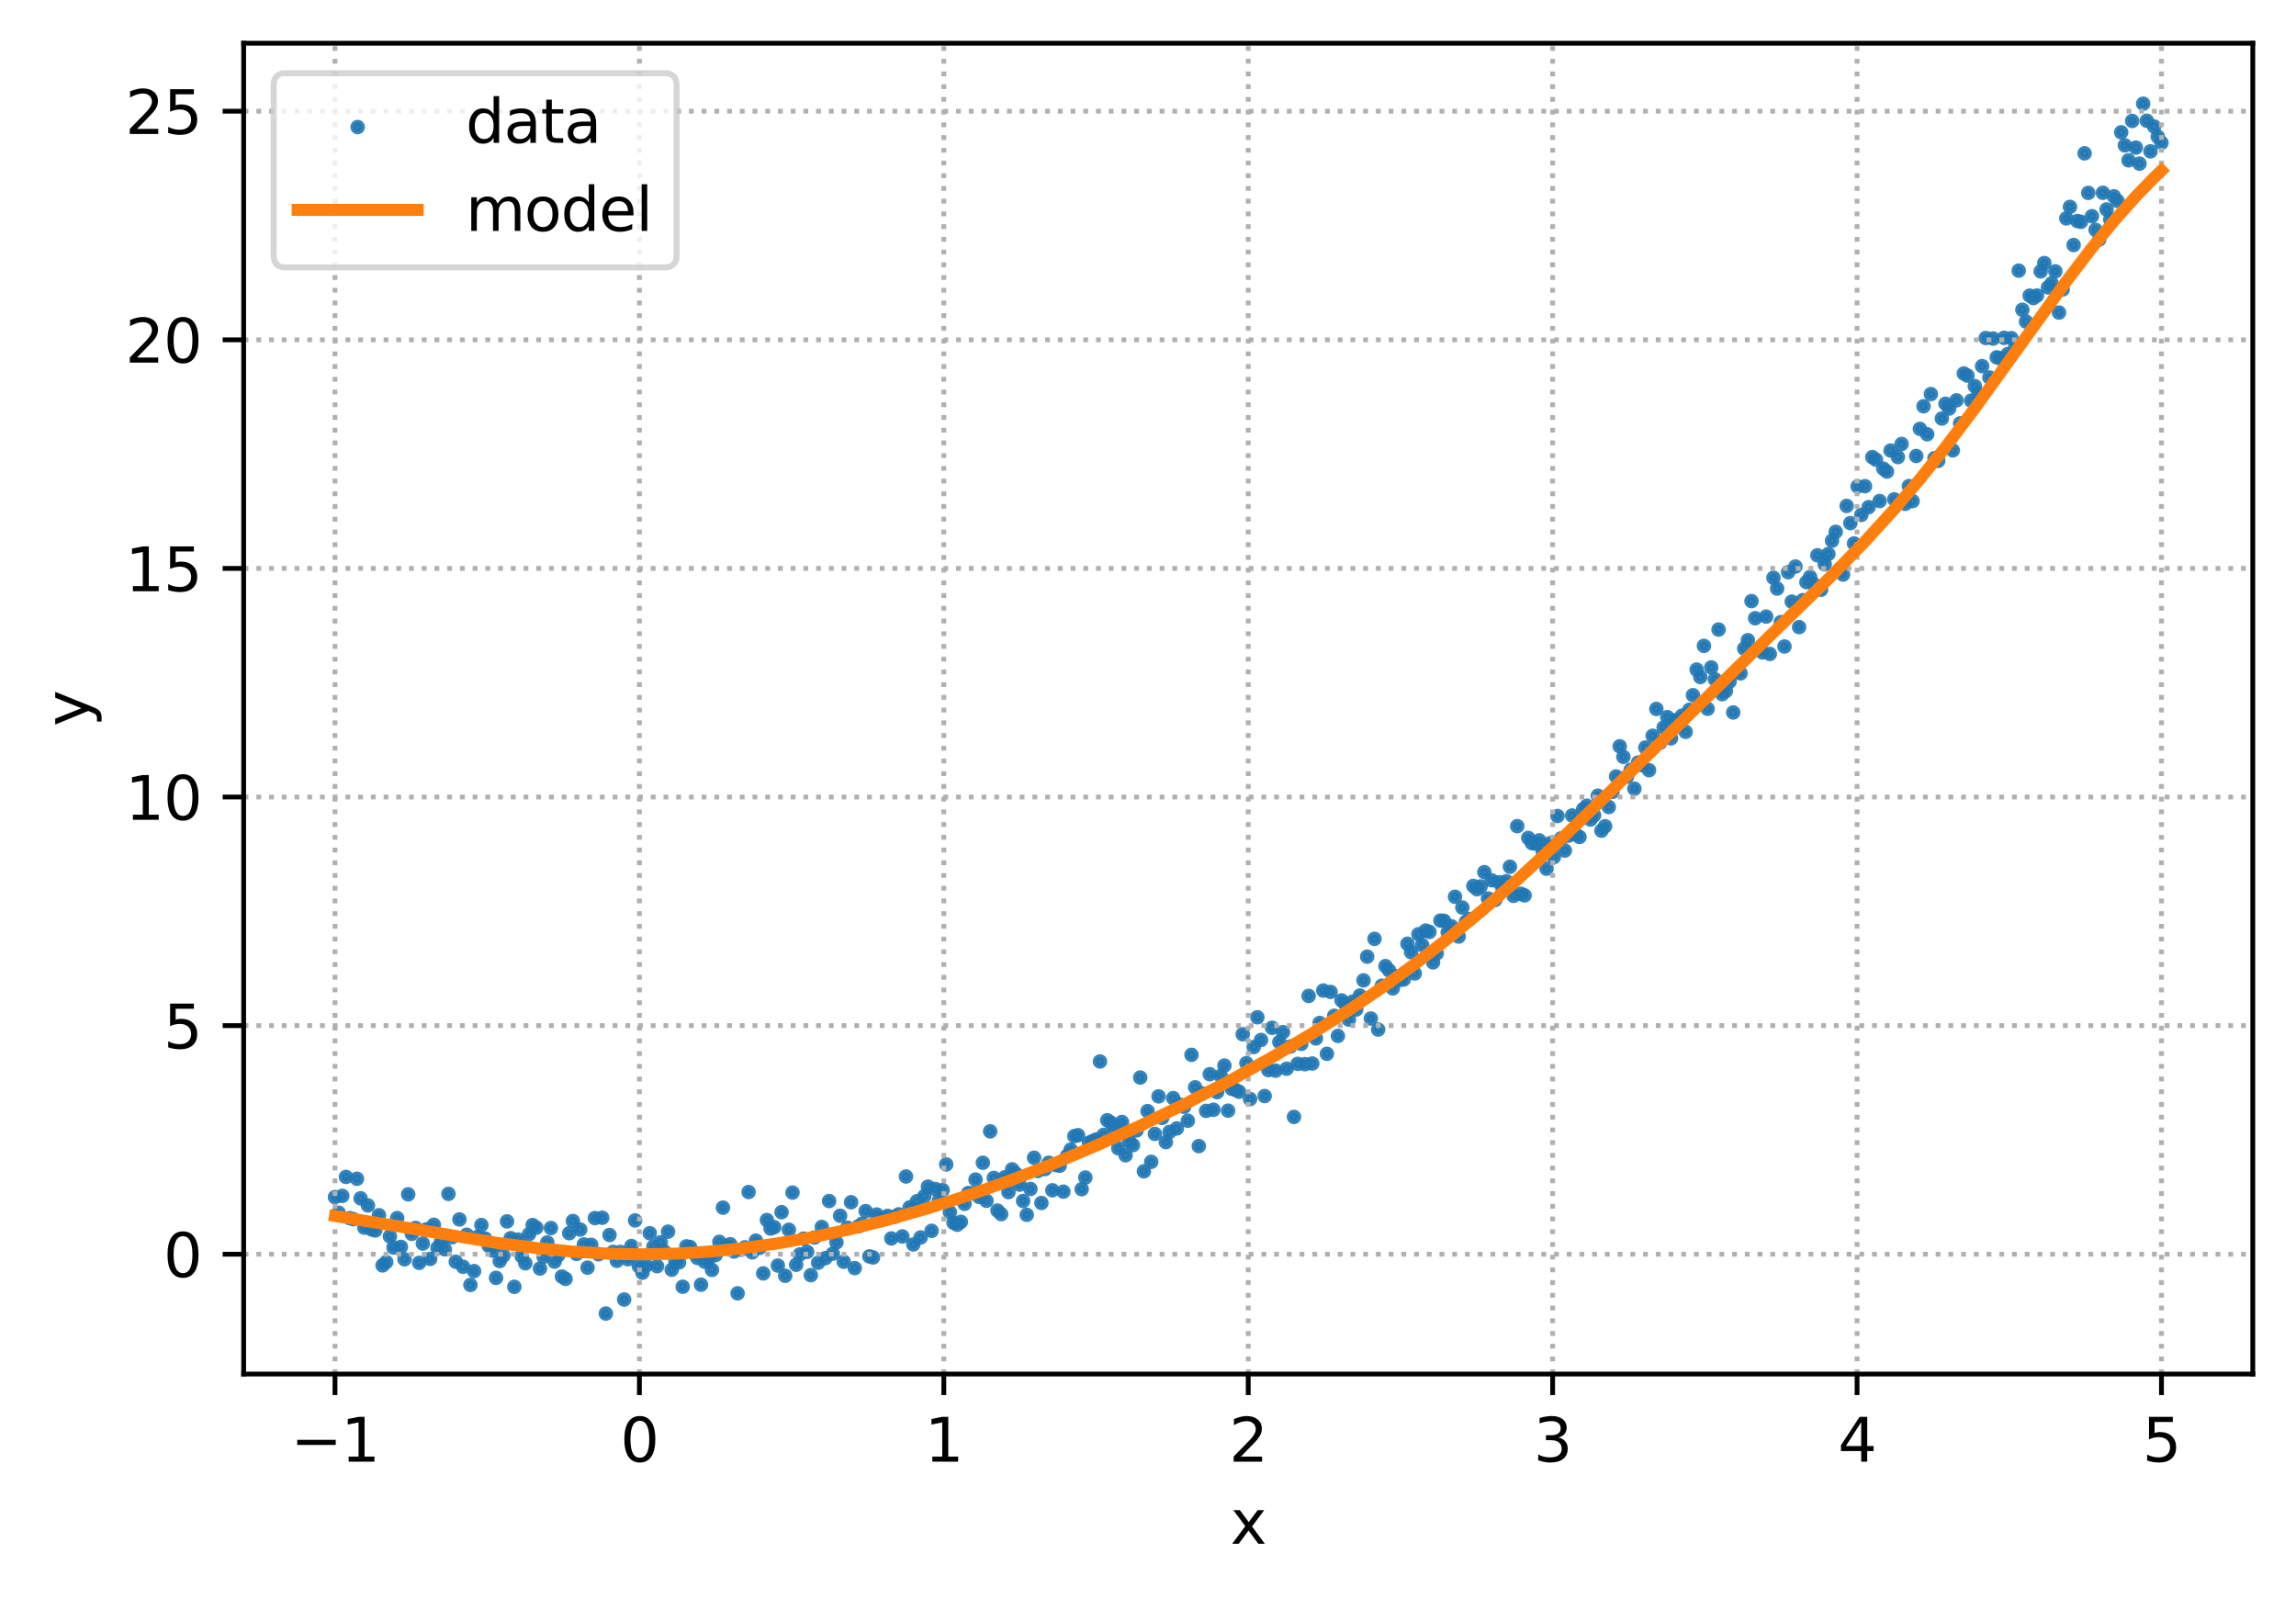 <?xml version="1.0" encoding="utf-8" standalone="no"?>
<!DOCTYPE svg PUBLIC "-//W3C//DTD SVG 1.1//EN"
  "http://www.w3.org/Graphics/SVG/1.1/DTD/svg11.dtd">
<svg xmlns:xlink="http://www.w3.org/1999/xlink" width="382.603pt" height="266.516pt" viewBox="0 0 382.603 266.516" xmlns="http://www.w3.org/2000/svg" version="1.1">
 <defs>
  <style type="text/css">*{stroke-linejoin: round; stroke-linecap: butt}</style>
 </defs>
 <g id="figure_1">
  <g id="patch_1">
   <path d="M 0 266.516 
L 382.603 266.516 
L 382.603 0 
L 0 0 
z
" style="fill: #ffffff"/>
  </g>
  <g id="axes_1">
   <g id="patch_2">
    <path d="M 40.603 228.96 
L 375.403 228.96 
L 375.403 7.2 
L 40.603 7.2 
z
" style="fill: #ffffff"/>
   </g>
   <g id="PathCollection_1">
    <defs>
     <path id="m9ae53f94a8" d="M 0 0.707 
C 0.188 0.707 0.367 0.633 0.5 0.5 
C 0.633 0.367 0.707 0.188 0.707 0 
C 0.707 -0.188 0.633 -0.367 0.5 -0.5 
C 0.367 -0.633 0.188 -0.707 0 -0.707 
C -0.188 -0.707 -0.367 -0.633 -0.5 -0.5 
C -0.633 -0.367 -0.707 -0.188 -0.707 0 
C -0.707 0.188 -0.633 0.367 -0.5 0.5 
C -0.367 0.633 -0.188 0.707 0 0.707 
z
" style="stroke: #1f77b4; stroke-opacity: 0.9"/>
    </defs>
    <g clip-path="url(#p0aa1e73161)">
     <use xlink:href="#m9ae53f94a8" x="55.821" y="199.483" style="fill: #1f77b4; fill-opacity: 0.9; stroke: #1f77b4; stroke-opacity: 0.9"/>
     <use xlink:href="#m9ae53f94a8" x="56.431" y="202.083" style="fill: #1f77b4; fill-opacity: 0.9; stroke: #1f77b4; stroke-opacity: 0.9"/>
     <use xlink:href="#m9ae53f94a8" x="57.041" y="199.269" style="fill: #1f77b4; fill-opacity: 0.9; stroke: #1f77b4; stroke-opacity: 0.9"/>
     <use xlink:href="#m9ae53f94a8" x="57.651" y="196.113" style="fill: #1f77b4; fill-opacity: 0.9; stroke: #1f77b4; stroke-opacity: 0.9"/>
     <use xlink:href="#m9ae53f94a8" x="58.261" y="202.982" style="fill: #1f77b4; fill-opacity: 0.9; stroke: #1f77b4; stroke-opacity: 0.9"/>
     <use xlink:href="#m9ae53f94a8" x="58.871" y="203.155" style="fill: #1f77b4; fill-opacity: 0.9; stroke: #1f77b4; stroke-opacity: 0.9"/>
     <use xlink:href="#m9ae53f94a8" x="59.481" y="196.419" style="fill: #1f77b4; fill-opacity: 0.9; stroke: #1f77b4; stroke-opacity: 0.9"/>
     <use xlink:href="#m9ae53f94a8" x="60.091" y="199.68" style="fill: #1f77b4; fill-opacity: 0.9; stroke: #1f77b4; stroke-opacity: 0.9"/>
     <use xlink:href="#m9ae53f94a8" x="60.701" y="204.558" style="fill: #1f77b4; fill-opacity: 0.9; stroke: #1f77b4; stroke-opacity: 0.9"/>
     <use xlink:href="#m9ae53f94a8" x="61.311" y="200.868" style="fill: #1f77b4; fill-opacity: 0.9; stroke: #1f77b4; stroke-opacity: 0.9"/>
     <use xlink:href="#m9ae53f94a8" x="61.921" y="204.862" style="fill: #1f77b4; fill-opacity: 0.9; stroke: #1f77b4; stroke-opacity: 0.9"/>
     <use xlink:href="#m9ae53f94a8" x="62.531" y="205.031" style="fill: #1f77b4; fill-opacity: 0.9; stroke: #1f77b4; stroke-opacity: 0.9"/>
     <use xlink:href="#m9ae53f94a8" x="63.141" y="202.493" style="fill: #1f77b4; fill-opacity: 0.9; stroke: #1f77b4; stroke-opacity: 0.9"/>
     <use xlink:href="#m9ae53f94a8" x="63.751" y="210.858" style="fill: #1f77b4; fill-opacity: 0.9; stroke: #1f77b4; stroke-opacity: 0.9"/>
     <use xlink:href="#m9ae53f94a8" x="64.361" y="210.294" style="fill: #1f77b4; fill-opacity: 0.9; stroke: #1f77b4; stroke-opacity: 0.9"/>
     <use xlink:href="#m9ae53f94a8" x="64.971" y="206.017" style="fill: #1f77b4; fill-opacity: 0.9; stroke: #1f77b4; stroke-opacity: 0.9"/>
     <use xlink:href="#m9ae53f94a8" x="65.58" y="207.882" style="fill: #1f77b4; fill-opacity: 0.9; stroke: #1f77b4; stroke-opacity: 0.9"/>
     <use xlink:href="#m9ae53f94a8" x="66.19" y="202.974" style="fill: #1f77b4; fill-opacity: 0.9; stroke: #1f77b4; stroke-opacity: 0.9"/>
     <use xlink:href="#m9ae53f94a8" x="66.8" y="207.775" style="fill: #1f77b4; fill-opacity: 0.9; stroke: #1f77b4; stroke-opacity: 0.9"/>
     <use xlink:href="#m9ae53f94a8" x="67.41" y="209.838" style="fill: #1f77b4; fill-opacity: 0.9; stroke: #1f77b4; stroke-opacity: 0.9"/>
     <use xlink:href="#m9ae53f94a8" x="68.02" y="199.015" style="fill: #1f77b4; fill-opacity: 0.9; stroke: #1f77b4; stroke-opacity: 0.9"/>
     <use xlink:href="#m9ae53f94a8" x="68.63" y="205.596" style="fill: #1f77b4; fill-opacity: 0.9; stroke: #1f77b4; stroke-opacity: 0.9"/>
     <use xlink:href="#m9ae53f94a8" x="69.24" y="204.615" style="fill: #1f77b4; fill-opacity: 0.9; stroke: #1f77b4; stroke-opacity: 0.9"/>
     <use xlink:href="#m9ae53f94a8" x="69.85" y="210.433" style="fill: #1f77b4; fill-opacity: 0.9; stroke: #1f77b4; stroke-opacity: 0.9"/>
     <use xlink:href="#m9ae53f94a8" x="70.46" y="207.211" style="fill: #1f77b4; fill-opacity: 0.9; stroke: #1f77b4; stroke-opacity: 0.9"/>
     <use xlink:href="#m9ae53f94a8" x="71.07" y="204.844" style="fill: #1f77b4; fill-opacity: 0.9; stroke: #1f77b4; stroke-opacity: 0.9"/>
     <use xlink:href="#m9ae53f94a8" x="71.68" y="209.778" style="fill: #1f77b4; fill-opacity: 0.9; stroke: #1f77b4; stroke-opacity: 0.9"/>
     <use xlink:href="#m9ae53f94a8" x="72.29" y="204.087" style="fill: #1f77b4; fill-opacity: 0.9; stroke: #1f77b4; stroke-opacity: 0.9"/>
     <use xlink:href="#m9ae53f94a8" x="72.9" y="207.929" style="fill: #1f77b4; fill-opacity: 0.9; stroke: #1f77b4; stroke-opacity: 0.9"/>
     <use xlink:href="#m9ae53f94a8" x="73.51" y="206.873" style="fill: #1f77b4; fill-opacity: 0.9; stroke: #1f77b4; stroke-opacity: 0.9"/>
     <use xlink:href="#m9ae53f94a8" x="74.12" y="208.172" style="fill: #1f77b4; fill-opacity: 0.9; stroke: #1f77b4; stroke-opacity: 0.9"/>
     <use xlink:href="#m9ae53f94a8" x="74.73" y="198.94" style="fill: #1f77b4; fill-opacity: 0.9; stroke: #1f77b4; stroke-opacity: 0.9"/>
     <use xlink:href="#m9ae53f94a8" x="75.34" y="206.161" style="fill: #1f77b4; fill-opacity: 0.9; stroke: #1f77b4; stroke-opacity: 0.9"/>
     <use xlink:href="#m9ae53f94a8" x="75.95" y="210.25" style="fill: #1f77b4; fill-opacity: 0.9; stroke: #1f77b4; stroke-opacity: 0.9"/>
     <use xlink:href="#m9ae53f94a8" x="76.56" y="203.197" style="fill: #1f77b4; fill-opacity: 0.9; stroke: #1f77b4; stroke-opacity: 0.9"/>
     <use xlink:href="#m9ae53f94a8" x="77.169" y="211.088" style="fill: #1f77b4; fill-opacity: 0.9; stroke: #1f77b4; stroke-opacity: 0.9"/>
     <use xlink:href="#m9ae53f94a8" x="77.779" y="205.747" style="fill: #1f77b4; fill-opacity: 0.9; stroke: #1f77b4; stroke-opacity: 0.9"/>
     <use xlink:href="#m9ae53f94a8" x="78.389" y="214.111" style="fill: #1f77b4; fill-opacity: 0.9; stroke: #1f77b4; stroke-opacity: 0.9"/>
     <use xlink:href="#m9ae53f94a8" x="78.999" y="211.806" style="fill: #1f77b4; fill-opacity: 0.9; stroke: #1f77b4; stroke-opacity: 0.9"/>
     <use xlink:href="#m9ae53f94a8" x="79.609" y="206.095" style="fill: #1f77b4; fill-opacity: 0.9; stroke: #1f77b4; stroke-opacity: 0.9"/>
     <use xlink:href="#m9ae53f94a8" x="80.219" y="204.128" style="fill: #1f77b4; fill-opacity: 0.9; stroke: #1f77b4; stroke-opacity: 0.9"/>
     <use xlink:href="#m9ae53f94a8" x="80.829" y="206.382" style="fill: #1f77b4; fill-opacity: 0.9; stroke: #1f77b4; stroke-opacity: 0.9"/>
     <use xlink:href="#m9ae53f94a8" x="81.439" y="207.567" style="fill: #1f77b4; fill-opacity: 0.9; stroke: #1f77b4; stroke-opacity: 0.9"/>
     <use xlink:href="#m9ae53f94a8" x="82.049" y="208.363" style="fill: #1f77b4; fill-opacity: 0.9; stroke: #1f77b4; stroke-opacity: 0.9"/>
     <use xlink:href="#m9ae53f94a8" x="82.659" y="212.936" style="fill: #1f77b4; fill-opacity: 0.9; stroke: #1f77b4; stroke-opacity: 0.9"/>
     <use xlink:href="#m9ae53f94a8" x="83.269" y="210.131" style="fill: #1f77b4; fill-opacity: 0.9; stroke: #1f77b4; stroke-opacity: 0.9"/>
     <use xlink:href="#m9ae53f94a8" x="83.879" y="209.226" style="fill: #1f77b4; fill-opacity: 0.9; stroke: #1f77b4; stroke-opacity: 0.9"/>
     <use xlink:href="#m9ae53f94a8" x="84.489" y="203.526" style="fill: #1f77b4; fill-opacity: 0.9; stroke: #1f77b4; stroke-opacity: 0.9"/>
     <use xlink:href="#m9ae53f94a8" x="85.099" y="206.322" style="fill: #1f77b4; fill-opacity: 0.9; stroke: #1f77b4; stroke-opacity: 0.9"/>
     <use xlink:href="#m9ae53f94a8" x="85.709" y="214.423" style="fill: #1f77b4; fill-opacity: 0.9; stroke: #1f77b4; stroke-opacity: 0.9"/>
     <use xlink:href="#m9ae53f94a8" x="86.319" y="206.547" style="fill: #1f77b4; fill-opacity: 0.9; stroke: #1f77b4; stroke-opacity: 0.9"/>
     <use xlink:href="#m9ae53f94a8" x="86.929" y="209.32" style="fill: #1f77b4; fill-opacity: 0.9; stroke: #1f77b4; stroke-opacity: 0.9"/>
     <use xlink:href="#m9ae53f94a8" x="87.539" y="210.502" style="fill: #1f77b4; fill-opacity: 0.9; stroke: #1f77b4; stroke-opacity: 0.9"/>
     <use xlink:href="#m9ae53f94a8" x="88.149" y="205.661" style="fill: #1f77b4; fill-opacity: 0.9; stroke: #1f77b4; stroke-opacity: 0.9"/>
     <use xlink:href="#m9ae53f94a8" x="88.758" y="204.129" style="fill: #1f77b4; fill-opacity: 0.9; stroke: #1f77b4; stroke-opacity: 0.9"/>
     <use xlink:href="#m9ae53f94a8" x="89.368" y="204.572" style="fill: #1f77b4; fill-opacity: 0.9; stroke: #1f77b4; stroke-opacity: 0.9"/>
     <use xlink:href="#m9ae53f94a8" x="89.978" y="211.377" style="fill: #1f77b4; fill-opacity: 0.9; stroke: #1f77b4; stroke-opacity: 0.9"/>
     <use xlink:href="#m9ae53f94a8" x="90.588" y="209.417" style="fill: #1f77b4; fill-opacity: 0.9; stroke: #1f77b4; stroke-opacity: 0.9"/>
     <use xlink:href="#m9ae53f94a8" x="91.198" y="207.034" style="fill: #1f77b4; fill-opacity: 0.9; stroke: #1f77b4; stroke-opacity: 0.9"/>
     <use xlink:href="#m9ae53f94a8" x="91.808" y="204.634" style="fill: #1f77b4; fill-opacity: 0.9; stroke: #1f77b4; stroke-opacity: 0.9"/>
     <use xlink:href="#m9ae53f94a8" x="92.418" y="210.227" style="fill: #1f77b4; fill-opacity: 0.9; stroke: #1f77b4; stroke-opacity: 0.9"/>
     <use xlink:href="#m9ae53f94a8" x="93.028" y="209.159" style="fill: #1f77b4; fill-opacity: 0.9; stroke: #1f77b4; stroke-opacity: 0.9"/>
     <use xlink:href="#m9ae53f94a8" x="93.638" y="212.714" style="fill: #1f77b4; fill-opacity: 0.9; stroke: #1f77b4; stroke-opacity: 0.9"/>
     <use xlink:href="#m9ae53f94a8" x="94.248" y="213.102" style="fill: #1f77b4; fill-opacity: 0.9; stroke: #1f77b4; stroke-opacity: 0.9"/>
     <use xlink:href="#m9ae53f94a8" x="94.858" y="205.493" style="fill: #1f77b4; fill-opacity: 0.9; stroke: #1f77b4; stroke-opacity: 0.9"/>
     <use xlink:href="#m9ae53f94a8" x="95.468" y="203.463" style="fill: #1f77b4; fill-opacity: 0.9; stroke: #1f77b4; stroke-opacity: 0.9"/>
     <use xlink:href="#m9ae53f94a8" x="96.078" y="208.943" style="fill: #1f77b4; fill-opacity: 0.9; stroke: #1f77b4; stroke-opacity: 0.9"/>
     <use xlink:href="#m9ae53f94a8" x="96.688" y="204.883" style="fill: #1f77b4; fill-opacity: 0.9; stroke: #1f77b4; stroke-opacity: 0.9"/>
     <use xlink:href="#m9ae53f94a8" x="97.298" y="207.362" style="fill: #1f77b4; fill-opacity: 0.9; stroke: #1f77b4; stroke-opacity: 0.9"/>
     <use xlink:href="#m9ae53f94a8" x="97.908" y="211.23" style="fill: #1f77b4; fill-opacity: 0.9; stroke: #1f77b4; stroke-opacity: 0.9"/>
     <use xlink:href="#m9ae53f94a8" x="98.518" y="207.426" style="fill: #1f77b4; fill-opacity: 0.9; stroke: #1f77b4; stroke-opacity: 0.9"/>
     <use xlink:href="#m9ae53f94a8" x="99.128" y="202.971" style="fill: #1f77b4; fill-opacity: 0.9; stroke: #1f77b4; stroke-opacity: 0.9"/>
     <use xlink:href="#m9ae53f94a8" x="99.738" y="208.992" style="fill: #1f77b4; fill-opacity: 0.9; stroke: #1f77b4; stroke-opacity: 0.9"/>
     <use xlink:href="#m9ae53f94a8" x="100.347" y="202.919" style="fill: #1f77b4; fill-opacity: 0.9; stroke: #1f77b4; stroke-opacity: 0.9"/>
     <use xlink:href="#m9ae53f94a8" x="100.957" y="218.88" style="fill: #1f77b4; fill-opacity: 0.9; stroke: #1f77b4; stroke-opacity: 0.9"/>
     <use xlink:href="#m9ae53f94a8" x="101.567" y="205.789" style="fill: #1f77b4; fill-opacity: 0.9; stroke: #1f77b4; stroke-opacity: 0.9"/>
     <use xlink:href="#m9ae53f94a8" x="102.177" y="208.605" style="fill: #1f77b4; fill-opacity: 0.9; stroke: #1f77b4; stroke-opacity: 0.9"/>
     <use xlink:href="#m9ae53f94a8" x="102.787" y="210.09" style="fill: #1f77b4; fill-opacity: 0.9; stroke: #1f77b4; stroke-opacity: 0.9"/>
     <use xlink:href="#m9ae53f94a8" x="103.397" y="208.614" style="fill: #1f77b4; fill-opacity: 0.9; stroke: #1f77b4; stroke-opacity: 0.9"/>
     <use xlink:href="#m9ae53f94a8" x="104.007" y="216.545" style="fill: #1f77b4; fill-opacity: 0.9; stroke: #1f77b4; stroke-opacity: 0.9"/>
     <use xlink:href="#m9ae53f94a8" x="104.617" y="209.819" style="fill: #1f77b4; fill-opacity: 0.9; stroke: #1f77b4; stroke-opacity: 0.9"/>
     <use xlink:href="#m9ae53f94a8" x="105.227" y="207.628" style="fill: #1f77b4; fill-opacity: 0.9; stroke: #1f77b4; stroke-opacity: 0.9"/>
     <use xlink:href="#m9ae53f94a8" x="105.837" y="203.362" style="fill: #1f77b4; fill-opacity: 0.9; stroke: #1f77b4; stroke-opacity: 0.9"/>
     <use xlink:href="#m9ae53f94a8" x="106.447" y="210.967" style="fill: #1f77b4; fill-opacity: 0.9; stroke: #1f77b4; stroke-opacity: 0.9"/>
     <use xlink:href="#m9ae53f94a8" x="107.057" y="212.072" style="fill: #1f77b4; fill-opacity: 0.9; stroke: #1f77b4; stroke-opacity: 0.9"/>
     <use xlink:href="#m9ae53f94a8" x="107.667" y="210.901" style="fill: #1f77b4; fill-opacity: 0.9; stroke: #1f77b4; stroke-opacity: 0.9"/>
     <use xlink:href="#m9ae53f94a8" x="108.277" y="205.497" style="fill: #1f77b4; fill-opacity: 0.9; stroke: #1f77b4; stroke-opacity: 0.9"/>
     <use xlink:href="#m9ae53f94a8" x="108.887" y="207.725" style="fill: #1f77b4; fill-opacity: 0.9; stroke: #1f77b4; stroke-opacity: 0.9"/>
     <use xlink:href="#m9ae53f94a8" x="109.497" y="210.985" style="fill: #1f77b4; fill-opacity: 0.9; stroke: #1f77b4; stroke-opacity: 0.9"/>
     <use xlink:href="#m9ae53f94a8" x="110.107" y="207.001" style="fill: #1f77b4; fill-opacity: 0.9; stroke: #1f77b4; stroke-opacity: 0.9"/>
     <use xlink:href="#m9ae53f94a8" x="110.717" y="208.572" style="fill: #1f77b4; fill-opacity: 0.9; stroke: #1f77b4; stroke-opacity: 0.9"/>
     <use xlink:href="#m9ae53f94a8" x="111.326" y="205.236" style="fill: #1f77b4; fill-opacity: 0.9; stroke: #1f77b4; stroke-opacity: 0.9"/>
     <use xlink:href="#m9ae53f94a8" x="111.936" y="211.582" style="fill: #1f77b4; fill-opacity: 0.9; stroke: #1f77b4; stroke-opacity: 0.9"/>
     <use xlink:href="#m9ae53f94a8" x="112.546" y="210.135" style="fill: #1f77b4; fill-opacity: 0.9; stroke: #1f77b4; stroke-opacity: 0.9"/>
     <use xlink:href="#m9ae53f94a8" x="113.156" y="210.358" style="fill: #1f77b4; fill-opacity: 0.9; stroke: #1f77b4; stroke-opacity: 0.9"/>
     <use xlink:href="#m9ae53f94a8" x="113.766" y="214.414" style="fill: #1f77b4; fill-opacity: 0.9; stroke: #1f77b4; stroke-opacity: 0.9"/>
     <use xlink:href="#m9ae53f94a8" x="114.376" y="207.684" style="fill: #1f77b4; fill-opacity: 0.9; stroke: #1f77b4; stroke-opacity: 0.9"/>
     <use xlink:href="#m9ae53f94a8" x="114.986" y="207.788" style="fill: #1f77b4; fill-opacity: 0.9; stroke: #1f77b4; stroke-opacity: 0.9"/>
     <use xlink:href="#m9ae53f94a8" x="115.596" y="208.731" style="fill: #1f77b4; fill-opacity: 0.9; stroke: #1f77b4; stroke-opacity: 0.9"/>
     <use xlink:href="#m9ae53f94a8" x="116.206" y="209.611" style="fill: #1f77b4; fill-opacity: 0.9; stroke: #1f77b4; stroke-opacity: 0.9"/>
     <use xlink:href="#m9ae53f94a8" x="116.816" y="214.073" style="fill: #1f77b4; fill-opacity: 0.9; stroke: #1f77b4; stroke-opacity: 0.9"/>
     <use xlink:href="#m9ae53f94a8" x="117.426" y="210.245" style="fill: #1f77b4; fill-opacity: 0.9; stroke: #1f77b4; stroke-opacity: 0.9"/>
     <use xlink:href="#m9ae53f94a8" x="118.036" y="209.908" style="fill: #1f77b4; fill-opacity: 0.9; stroke: #1f77b4; stroke-opacity: 0.9"/>
     <use xlink:href="#m9ae53f94a8" x="118.646" y="211.616" style="fill: #1f77b4; fill-opacity: 0.9; stroke: #1f77b4; stroke-opacity: 0.9"/>
     <use xlink:href="#m9ae53f94a8" x="119.256" y="209.13" style="fill: #1f77b4; fill-opacity: 0.9; stroke: #1f77b4; stroke-opacity: 0.9"/>
     <use xlink:href="#m9ae53f94a8" x="119.866" y="206.929" style="fill: #1f77b4; fill-opacity: 0.9; stroke: #1f77b4; stroke-opacity: 0.9"/>
     <use xlink:href="#m9ae53f94a8" x="120.476" y="201.234" style="fill: #1f77b4; fill-opacity: 0.9; stroke: #1f77b4; stroke-opacity: 0.9"/>
     <use xlink:href="#m9ae53f94a8" x="121.086" y="207.703" style="fill: #1f77b4; fill-opacity: 0.9; stroke: #1f77b4; stroke-opacity: 0.9"/>
     <use xlink:href="#m9ae53f94a8" x="121.696" y="207.333" style="fill: #1f77b4; fill-opacity: 0.9; stroke: #1f77b4; stroke-opacity: 0.9"/>
     <use xlink:href="#m9ae53f94a8" x="122.306" y="208.542" style="fill: #1f77b4; fill-opacity: 0.9; stroke: #1f77b4; stroke-opacity: 0.9"/>
     <use xlink:href="#m9ae53f94a8" x="122.915" y="215.509" style="fill: #1f77b4; fill-opacity: 0.9; stroke: #1f77b4; stroke-opacity: 0.9"/>
     <use xlink:href="#m9ae53f94a8" x="123.525" y="208.241" style="fill: #1f77b4; fill-opacity: 0.9; stroke: #1f77b4; stroke-opacity: 0.9"/>
     <use xlink:href="#m9ae53f94a8" x="124.135" y="207.848" style="fill: #1f77b4; fill-opacity: 0.9; stroke: #1f77b4; stroke-opacity: 0.9"/>
     <use xlink:href="#m9ae53f94a8" x="124.745" y="198.63" style="fill: #1f77b4; fill-opacity: 0.9; stroke: #1f77b4; stroke-opacity: 0.9"/>
     <use xlink:href="#m9ae53f94a8" x="125.355" y="208.679" style="fill: #1f77b4; fill-opacity: 0.9; stroke: #1f77b4; stroke-opacity: 0.9"/>
     <use xlink:href="#m9ae53f94a8" x="125.965" y="206.728" style="fill: #1f77b4; fill-opacity: 0.9; stroke: #1f77b4; stroke-opacity: 0.9"/>
     <use xlink:href="#m9ae53f94a8" x="126.575" y="207.938" style="fill: #1f77b4; fill-opacity: 0.9; stroke: #1f77b4; stroke-opacity: 0.9"/>
     <use xlink:href="#m9ae53f94a8" x="127.185" y="212.184" style="fill: #1f77b4; fill-opacity: 0.9; stroke: #1f77b4; stroke-opacity: 0.9"/>
     <use xlink:href="#m9ae53f94a8" x="127.795" y="203.303" style="fill: #1f77b4; fill-opacity: 0.9; stroke: #1f77b4; stroke-opacity: 0.9"/>
     <use xlink:href="#m9ae53f94a8" x="128.405" y="204.715" style="fill: #1f77b4; fill-opacity: 0.9; stroke: #1f77b4; stroke-opacity: 0.9"/>
     <use xlink:href="#m9ae53f94a8" x="129.015" y="204.486" style="fill: #1f77b4; fill-opacity: 0.9; stroke: #1f77b4; stroke-opacity: 0.9"/>
     <use xlink:href="#m9ae53f94a8" x="129.625" y="210.881" style="fill: #1f77b4; fill-opacity: 0.9; stroke: #1f77b4; stroke-opacity: 0.9"/>
     <use xlink:href="#m9ae53f94a8" x="130.235" y="201.989" style="fill: #1f77b4; fill-opacity: 0.9; stroke: #1f77b4; stroke-opacity: 0.9"/>
     <use xlink:href="#m9ae53f94a8" x="130.845" y="212.586" style="fill: #1f77b4; fill-opacity: 0.9; stroke: #1f77b4; stroke-opacity: 0.9"/>
     <use xlink:href="#m9ae53f94a8" x="131.455" y="204.921" style="fill: #1f77b4; fill-opacity: 0.9; stroke: #1f77b4; stroke-opacity: 0.9"/>
     <use xlink:href="#m9ae53f94a8" x="132.065" y="198.722" style="fill: #1f77b4; fill-opacity: 0.9; stroke: #1f77b4; stroke-opacity: 0.9"/>
     <use xlink:href="#m9ae53f94a8" x="132.675" y="210.746" style="fill: #1f77b4; fill-opacity: 0.9; stroke: #1f77b4; stroke-opacity: 0.9"/>
     <use xlink:href="#m9ae53f94a8" x="133.285" y="209.034" style="fill: #1f77b4; fill-opacity: 0.9; stroke: #1f77b4; stroke-opacity: 0.9"/>
     <use xlink:href="#m9ae53f94a8" x="133.895" y="206.4" style="fill: #1f77b4; fill-opacity: 0.9; stroke: #1f77b4; stroke-opacity: 0.9"/>
     <use xlink:href="#m9ae53f94a8" x="134.504" y="208.597" style="fill: #1f77b4; fill-opacity: 0.9; stroke: #1f77b4; stroke-opacity: 0.9"/>
     <use xlink:href="#m9ae53f94a8" x="135.114" y="212.484" style="fill: #1f77b4; fill-opacity: 0.9; stroke: #1f77b4; stroke-opacity: 0.9"/>
     <use xlink:href="#m9ae53f94a8" x="135.724" y="206.212" style="fill: #1f77b4; fill-opacity: 0.9; stroke: #1f77b4; stroke-opacity: 0.9"/>
     <use xlink:href="#m9ae53f94a8" x="136.334" y="210.413" style="fill: #1f77b4; fill-opacity: 0.9; stroke: #1f77b4; stroke-opacity: 0.9"/>
     <use xlink:href="#m9ae53f94a8" x="136.944" y="204.454" style="fill: #1f77b4; fill-opacity: 0.9; stroke: #1f77b4; stroke-opacity: 0.9"/>
     <use xlink:href="#m9ae53f94a8" x="137.554" y="209.649" style="fill: #1f77b4; fill-opacity: 0.9; stroke: #1f77b4; stroke-opacity: 0.9"/>
     <use xlink:href="#m9ae53f94a8" x="138.164" y="200.13" style="fill: #1f77b4; fill-opacity: 0.9; stroke: #1f77b4; stroke-opacity: 0.9"/>
     <use xlink:href="#m9ae53f94a8" x="138.774" y="208.902" style="fill: #1f77b4; fill-opacity: 0.9; stroke: #1f77b4; stroke-opacity: 0.9"/>
     <use xlink:href="#m9ae53f94a8" x="139.384" y="207.028" style="fill: #1f77b4; fill-opacity: 0.9; stroke: #1f77b4; stroke-opacity: 0.9"/>
     <use xlink:href="#m9ae53f94a8" x="139.994" y="202.583" style="fill: #1f77b4; fill-opacity: 0.9; stroke: #1f77b4; stroke-opacity: 0.9"/>
     <use xlink:href="#m9ae53f94a8" x="140.604" y="210.248" style="fill: #1f77b4; fill-opacity: 0.9; stroke: #1f77b4; stroke-opacity: 0.9"/>
     <use xlink:href="#m9ae53f94a8" x="141.214" y="204.569" style="fill: #1f77b4; fill-opacity: 0.9; stroke: #1f77b4; stroke-opacity: 0.9"/>
     <use xlink:href="#m9ae53f94a8" x="141.824" y="200.33" style="fill: #1f77b4; fill-opacity: 0.9; stroke: #1f77b4; stroke-opacity: 0.9"/>
     <use xlink:href="#m9ae53f94a8" x="142.434" y="211.304" style="fill: #1f77b4; fill-opacity: 0.9; stroke: #1f77b4; stroke-opacity: 0.9"/>
     <use xlink:href="#m9ae53f94a8" x="143.044" y="204.347" style="fill: #1f77b4; fill-opacity: 0.9; stroke: #1f77b4; stroke-opacity: 0.9"/>
     <use xlink:href="#m9ae53f94a8" x="143.654" y="203.927" style="fill: #1f77b4; fill-opacity: 0.9; stroke: #1f77b4; stroke-opacity: 0.9"/>
     <use xlink:href="#m9ae53f94a8" x="144.264" y="201.804" style="fill: #1f77b4; fill-opacity: 0.9; stroke: #1f77b4; stroke-opacity: 0.9"/>
     <use xlink:href="#m9ae53f94a8" x="144.874" y="209.356" style="fill: #1f77b4; fill-opacity: 0.9; stroke: #1f77b4; stroke-opacity: 0.9"/>
     <use xlink:href="#m9ae53f94a8" x="145.484" y="209.535" style="fill: #1f77b4; fill-opacity: 0.9; stroke: #1f77b4; stroke-opacity: 0.9"/>
     <use xlink:href="#m9ae53f94a8" x="146.093" y="202.375" style="fill: #1f77b4; fill-opacity: 0.9; stroke: #1f77b4; stroke-opacity: 0.9"/>
     <use xlink:href="#m9ae53f94a8" x="146.703" y="203.088" style="fill: #1f77b4; fill-opacity: 0.9; stroke: #1f77b4; stroke-opacity: 0.9"/>
     <use xlink:href="#m9ae53f94a8" x="147.313" y="203.119" style="fill: #1f77b4; fill-opacity: 0.9; stroke: #1f77b4; stroke-opacity: 0.9"/>
     <use xlink:href="#m9ae53f94a8" x="147.923" y="202.605" style="fill: #1f77b4; fill-opacity: 0.9; stroke: #1f77b4; stroke-opacity: 0.9"/>
     <use xlink:href="#m9ae53f94a8" x="148.533" y="206.365" style="fill: #1f77b4; fill-opacity: 0.9; stroke: #1f77b4; stroke-opacity: 0.9"/>
     <use xlink:href="#m9ae53f94a8" x="149.143" y="202.737" style="fill: #1f77b4; fill-opacity: 0.9; stroke: #1f77b4; stroke-opacity: 0.9"/>
     <use xlink:href="#m9ae53f94a8" x="149.753" y="202.35" style="fill: #1f77b4; fill-opacity: 0.9; stroke: #1f77b4; stroke-opacity: 0.9"/>
     <use xlink:href="#m9ae53f94a8" x="150.363" y="206.031" style="fill: #1f77b4; fill-opacity: 0.9; stroke: #1f77b4; stroke-opacity: 0.9"/>
     <use xlink:href="#m9ae53f94a8" x="150.973" y="196.043" style="fill: #1f77b4; fill-opacity: 0.9; stroke: #1f77b4; stroke-opacity: 0.9"/>
     <use xlink:href="#m9ae53f94a8" x="151.583" y="201.184" style="fill: #1f77b4; fill-opacity: 0.9; stroke: #1f77b4; stroke-opacity: 0.9"/>
     <use xlink:href="#m9ae53f94a8" x="152.193" y="207.363" style="fill: #1f77b4; fill-opacity: 0.9; stroke: #1f77b4; stroke-opacity: 0.9"/>
     <use xlink:href="#m9ae53f94a8" x="152.803" y="200.158" style="fill: #1f77b4; fill-opacity: 0.9; stroke: #1f77b4; stroke-opacity: 0.9"/>
     <use xlink:href="#m9ae53f94a8" x="153.413" y="206.204" style="fill: #1f77b4; fill-opacity: 0.9; stroke: #1f77b4; stroke-opacity: 0.9"/>
     <use xlink:href="#m9ae53f94a8" x="154.023" y="199.322" style="fill: #1f77b4; fill-opacity: 0.9; stroke: #1f77b4; stroke-opacity: 0.9"/>
     <use xlink:href="#m9ae53f94a8" x="154.633" y="197.734" style="fill: #1f77b4; fill-opacity: 0.9; stroke: #1f77b4; stroke-opacity: 0.9"/>
     <use xlink:href="#m9ae53f94a8" x="155.243" y="205.099" style="fill: #1f77b4; fill-opacity: 0.9; stroke: #1f77b4; stroke-opacity: 0.9"/>
     <use xlink:href="#m9ae53f94a8" x="155.853" y="198.126" style="fill: #1f77b4; fill-opacity: 0.9; stroke: #1f77b4; stroke-opacity: 0.9"/>
     <use xlink:href="#m9ae53f94a8" x="156.463" y="200.045" style="fill: #1f77b4; fill-opacity: 0.9; stroke: #1f77b4; stroke-opacity: 0.9"/>
     <use xlink:href="#m9ae53f94a8" x="157.073" y="198.304" style="fill: #1f77b4; fill-opacity: 0.9; stroke: #1f77b4; stroke-opacity: 0.9"/>
     <use xlink:href="#m9ae53f94a8" x="157.682" y="194.027" style="fill: #1f77b4; fill-opacity: 0.9; stroke: #1f77b4; stroke-opacity: 0.9"/>
     <use xlink:href="#m9ae53f94a8" x="158.292" y="202.001" style="fill: #1f77b4; fill-opacity: 0.9; stroke: #1f77b4; stroke-opacity: 0.9"/>
     <use xlink:href="#m9ae53f94a8" x="158.902" y="203.749" style="fill: #1f77b4; fill-opacity: 0.9; stroke: #1f77b4; stroke-opacity: 0.9"/>
     <use xlink:href="#m9ae53f94a8" x="159.512" y="204.076" style="fill: #1f77b4; fill-opacity: 0.9; stroke: #1f77b4; stroke-opacity: 0.9"/>
     <use xlink:href="#m9ae53f94a8" x="160.122" y="203.603" style="fill: #1f77b4; fill-opacity: 0.9; stroke: #1f77b4; stroke-opacity: 0.9"/>
     <use xlink:href="#m9ae53f94a8" x="160.732" y="200.595" style="fill: #1f77b4; fill-opacity: 0.9; stroke: #1f77b4; stroke-opacity: 0.9"/>
     <use xlink:href="#m9ae53f94a8" x="161.342" y="198.805" style="fill: #1f77b4; fill-opacity: 0.9; stroke: #1f77b4; stroke-opacity: 0.9"/>
     <use xlink:href="#m9ae53f94a8" x="161.952" y="198.851" style="fill: #1f77b4; fill-opacity: 0.9; stroke: #1f77b4; stroke-opacity: 0.9"/>
     <use xlink:href="#m9ae53f94a8" x="162.562" y="196.553" style="fill: #1f77b4; fill-opacity: 0.9; stroke: #1f77b4; stroke-opacity: 0.9"/>
     <use xlink:href="#m9ae53f94a8" x="163.172" y="199.451" style="fill: #1f77b4; fill-opacity: 0.9; stroke: #1f77b4; stroke-opacity: 0.9"/>
     <use xlink:href="#m9ae53f94a8" x="163.782" y="193.758" style="fill: #1f77b4; fill-opacity: 0.9; stroke: #1f77b4; stroke-opacity: 0.9"/>
     <use xlink:href="#m9ae53f94a8" x="164.392" y="200.095" style="fill: #1f77b4; fill-opacity: 0.9; stroke: #1f77b4; stroke-opacity: 0.9"/>
     <use xlink:href="#m9ae53f94a8" x="165.002" y="188.515" style="fill: #1f77b4; fill-opacity: 0.9; stroke: #1f77b4; stroke-opacity: 0.9"/>
     <use xlink:href="#m9ae53f94a8" x="165.612" y="196.282" style="fill: #1f77b4; fill-opacity: 0.9; stroke: #1f77b4; stroke-opacity: 0.9"/>
     <use xlink:href="#m9ae53f94a8" x="166.222" y="201.716" style="fill: #1f77b4; fill-opacity: 0.9; stroke: #1f77b4; stroke-opacity: 0.9"/>
     <use xlink:href="#m9ae53f94a8" x="166.832" y="202.313" style="fill: #1f77b4; fill-opacity: 0.9; stroke: #1f77b4; stroke-opacity: 0.9"/>
     <use xlink:href="#m9ae53f94a8" x="167.442" y="196.177" style="fill: #1f77b4; fill-opacity: 0.9; stroke: #1f77b4; stroke-opacity: 0.9"/>
     <use xlink:href="#m9ae53f94a8" x="168.052" y="198.645" style="fill: #1f77b4; fill-opacity: 0.9; stroke: #1f77b4; stroke-opacity: 0.9"/>
     <use xlink:href="#m9ae53f94a8" x="168.662" y="194.851" style="fill: #1f77b4; fill-opacity: 0.9; stroke: #1f77b4; stroke-opacity: 0.9"/>
     <use xlink:href="#m9ae53f94a8" x="169.271" y="195.543" style="fill: #1f77b4; fill-opacity: 0.9; stroke: #1f77b4; stroke-opacity: 0.9"/>
     <use xlink:href="#m9ae53f94a8" x="169.881" y="197.395" style="fill: #1f77b4; fill-opacity: 0.9; stroke: #1f77b4; stroke-opacity: 0.9"/>
     <use xlink:href="#m9ae53f94a8" x="170.491" y="200.114" style="fill: #1f77b4; fill-opacity: 0.9; stroke: #1f77b4; stroke-opacity: 0.9"/>
     <use xlink:href="#m9ae53f94a8" x="171.101" y="202.426" style="fill: #1f77b4; fill-opacity: 0.9; stroke: #1f77b4; stroke-opacity: 0.9"/>
     <use xlink:href="#m9ae53f94a8" x="171.711" y="198.123" style="fill: #1f77b4; fill-opacity: 0.9; stroke: #1f77b4; stroke-opacity: 0.9"/>
     <use xlink:href="#m9ae53f94a8" x="172.321" y="192.923" style="fill: #1f77b4; fill-opacity: 0.9; stroke: #1f77b4; stroke-opacity: 0.9"/>
     <use xlink:href="#m9ae53f94a8" x="172.931" y="195.131" style="fill: #1f77b4; fill-opacity: 0.9; stroke: #1f77b4; stroke-opacity: 0.9"/>
     <use xlink:href="#m9ae53f94a8" x="173.541" y="200.451" style="fill: #1f77b4; fill-opacity: 0.9; stroke: #1f77b4; stroke-opacity: 0.9"/>
     <use xlink:href="#m9ae53f94a8" x="174.151" y="194.803" style="fill: #1f77b4; fill-opacity: 0.9; stroke: #1f77b4; stroke-opacity: 0.9"/>
     <use xlink:href="#m9ae53f94a8" x="174.761" y="193.75" style="fill: #1f77b4; fill-opacity: 0.9; stroke: #1f77b4; stroke-opacity: 0.9"/>
     <use xlink:href="#m9ae53f94a8" x="175.371" y="198.337" style="fill: #1f77b4; fill-opacity: 0.9; stroke: #1f77b4; stroke-opacity: 0.9"/>
     <use xlink:href="#m9ae53f94a8" x="175.981" y="194.135" style="fill: #1f77b4; fill-opacity: 0.9; stroke: #1f77b4; stroke-opacity: 0.9"/>
     <use xlink:href="#m9ae53f94a8" x="176.591" y="194.247" style="fill: #1f77b4; fill-opacity: 0.9; stroke: #1f77b4; stroke-opacity: 0.9"/>
     <use xlink:href="#m9ae53f94a8" x="177.201" y="198.568" style="fill: #1f77b4; fill-opacity: 0.9; stroke: #1f77b4; stroke-opacity: 0.9"/>
     <use xlink:href="#m9ae53f94a8" x="177.811" y="192.595" style="fill: #1f77b4; fill-opacity: 0.9; stroke: #1f77b4; stroke-opacity: 0.9"/>
     <use xlink:href="#m9ae53f94a8" x="178.421" y="191.563" style="fill: #1f77b4; fill-opacity: 0.9; stroke: #1f77b4; stroke-opacity: 0.9"/>
     <use xlink:href="#m9ae53f94a8" x="179.031" y="189.313" style="fill: #1f77b4; fill-opacity: 0.9; stroke: #1f77b4; stroke-opacity: 0.9"/>
     <use xlink:href="#m9ae53f94a8" x="179.641" y="189.162" style="fill: #1f77b4; fill-opacity: 0.9; stroke: #1f77b4; stroke-opacity: 0.9"/>
     <use xlink:href="#m9ae53f94a8" x="180.251" y="198.159" style="fill: #1f77b4; fill-opacity: 0.9; stroke: #1f77b4; stroke-opacity: 0.9"/>
     <use xlink:href="#m9ae53f94a8" x="180.86" y="196.216" style="fill: #1f77b4; fill-opacity: 0.9; stroke: #1f77b4; stroke-opacity: 0.9"/>
     <use xlink:href="#m9ae53f94a8" x="181.47" y="190.412" style="fill: #1f77b4; fill-opacity: 0.9; stroke: #1f77b4; stroke-opacity: 0.9"/>
     <use xlink:href="#m9ae53f94a8" x="182.08" y="190.145" style="fill: #1f77b4; fill-opacity: 0.9; stroke: #1f77b4; stroke-opacity: 0.9"/>
     <use xlink:href="#m9ae53f94a8" x="182.69" y="189.867" style="fill: #1f77b4; fill-opacity: 0.9; stroke: #1f77b4; stroke-opacity: 0.9"/>
     <use xlink:href="#m9ae53f94a8" x="183.3" y="176.876" style="fill: #1f77b4; fill-opacity: 0.9; stroke: #1f77b4; stroke-opacity: 0.9"/>
     <use xlink:href="#m9ae53f94a8" x="183.91" y="189.099" style="fill: #1f77b4; fill-opacity: 0.9; stroke: #1f77b4; stroke-opacity: 0.9"/>
     <use xlink:href="#m9ae53f94a8" x="184.52" y="186.668" style="fill: #1f77b4; fill-opacity: 0.9; stroke: #1f77b4; stroke-opacity: 0.9"/>
     <use xlink:href="#m9ae53f94a8" x="185.13" y="187.077" style="fill: #1f77b4; fill-opacity: 0.9; stroke: #1f77b4; stroke-opacity: 0.9"/>
     <use xlink:href="#m9ae53f94a8" x="185.74" y="187.945" style="fill: #1f77b4; fill-opacity: 0.9; stroke: #1f77b4; stroke-opacity: 0.9"/>
     <use xlink:href="#m9ae53f94a8" x="186.35" y="191.34" style="fill: #1f77b4; fill-opacity: 0.9; stroke: #1f77b4; stroke-opacity: 0.9"/>
     <use xlink:href="#m9ae53f94a8" x="186.96" y="186.958" style="fill: #1f77b4; fill-opacity: 0.9; stroke: #1f77b4; stroke-opacity: 0.9"/>
     <use xlink:href="#m9ae53f94a8" x="187.57" y="192.502" style="fill: #1f77b4; fill-opacity: 0.9; stroke: #1f77b4; stroke-opacity: 0.9"/>
     <use xlink:href="#m9ae53f94a8" x="188.18" y="190.166" style="fill: #1f77b4; fill-opacity: 0.9; stroke: #1f77b4; stroke-opacity: 0.9"/>
     <use xlink:href="#m9ae53f94a8" x="188.79" y="190.817" style="fill: #1f77b4; fill-opacity: 0.9; stroke: #1f77b4; stroke-opacity: 0.9"/>
     <use xlink:href="#m9ae53f94a8" x="189.4" y="188.358" style="fill: #1f77b4; fill-opacity: 0.9; stroke: #1f77b4; stroke-opacity: 0.9"/>
     <use xlink:href="#m9ae53f94a8" x="190.01" y="179.553" style="fill: #1f77b4; fill-opacity: 0.9; stroke: #1f77b4; stroke-opacity: 0.9"/>
     <use xlink:href="#m9ae53f94a8" x="190.62" y="195.18" style="fill: #1f77b4; fill-opacity: 0.9; stroke: #1f77b4; stroke-opacity: 0.9"/>
     <use xlink:href="#m9ae53f94a8" x="191.23" y="185.148" style="fill: #1f77b4; fill-opacity: 0.9; stroke: #1f77b4; stroke-opacity: 0.9"/>
     <use xlink:href="#m9ae53f94a8" x="191.84" y="193.599" style="fill: #1f77b4; fill-opacity: 0.9; stroke: #1f77b4; stroke-opacity: 0.9"/>
     <use xlink:href="#m9ae53f94a8" x="192.449" y="188.944" style="fill: #1f77b4; fill-opacity: 0.9; stroke: #1f77b4; stroke-opacity: 0.9"/>
     <use xlink:href="#m9ae53f94a8" x="193.059" y="182.687" style="fill: #1f77b4; fill-opacity: 0.9; stroke: #1f77b4; stroke-opacity: 0.9"/>
     <use xlink:href="#m9ae53f94a8" x="193.669" y="186.277" style="fill: #1f77b4; fill-opacity: 0.9; stroke: #1f77b4; stroke-opacity: 0.9"/>
     <use xlink:href="#m9ae53f94a8" x="194.279" y="190.311" style="fill: #1f77b4; fill-opacity: 0.9; stroke: #1f77b4; stroke-opacity: 0.9"/>
     <use xlink:href="#m9ae53f94a8" x="194.889" y="188.613" style="fill: #1f77b4; fill-opacity: 0.9; stroke: #1f77b4; stroke-opacity: 0.9"/>
     <use xlink:href="#m9ae53f94a8" x="195.499" y="182.979" style="fill: #1f77b4; fill-opacity: 0.9; stroke: #1f77b4; stroke-opacity: 0.9"/>
     <use xlink:href="#m9ae53f94a8" x="196.109" y="188.028" style="fill: #1f77b4; fill-opacity: 0.9; stroke: #1f77b4; stroke-opacity: 0.9"/>
     <use xlink:href="#m9ae53f94a8" x="196.719" y="184.096" style="fill: #1f77b4; fill-opacity: 0.9; stroke: #1f77b4; stroke-opacity: 0.9"/>
     <use xlink:href="#m9ae53f94a8" x="197.329" y="184.42" style="fill: #1f77b4; fill-opacity: 0.9; stroke: #1f77b4; stroke-opacity: 0.9"/>
     <use xlink:href="#m9ae53f94a8" x="197.939" y="186.747" style="fill: #1f77b4; fill-opacity: 0.9; stroke: #1f77b4; stroke-opacity: 0.9"/>
     <use xlink:href="#m9ae53f94a8" x="198.549" y="175.767" style="fill: #1f77b4; fill-opacity: 0.9; stroke: #1f77b4; stroke-opacity: 0.9"/>
     <use xlink:href="#m9ae53f94a8" x="199.159" y="181.186" style="fill: #1f77b4; fill-opacity: 0.9; stroke: #1f77b4; stroke-opacity: 0.9"/>
     <use xlink:href="#m9ae53f94a8" x="199.769" y="190.979" style="fill: #1f77b4; fill-opacity: 0.9; stroke: #1f77b4; stroke-opacity: 0.9"/>
     <use xlink:href="#m9ae53f94a8" x="200.379" y="182.217" style="fill: #1f77b4; fill-opacity: 0.9; stroke: #1f77b4; stroke-opacity: 0.9"/>
     <use xlink:href="#m9ae53f94a8" x="200.989" y="185.108" style="fill: #1f77b4; fill-opacity: 0.9; stroke: #1f77b4; stroke-opacity: 0.9"/>
     <use xlink:href="#m9ae53f94a8" x="201.599" y="178.998" style="fill: #1f77b4; fill-opacity: 0.9; stroke: #1f77b4; stroke-opacity: 0.9"/>
     <use xlink:href="#m9ae53f94a8" x="202.209" y="184.92" style="fill: #1f77b4; fill-opacity: 0.9; stroke: #1f77b4; stroke-opacity: 0.9"/>
     <use xlink:href="#m9ae53f94a8" x="202.819" y="181.991" style="fill: #1f77b4; fill-opacity: 0.9; stroke: #1f77b4; stroke-opacity: 0.9"/>
     <use xlink:href="#m9ae53f94a8" x="203.429" y="179.282" style="fill: #1f77b4; fill-opacity: 0.9; stroke: #1f77b4; stroke-opacity: 0.9"/>
     <use xlink:href="#m9ae53f94a8" x="204.038" y="177.556" style="fill: #1f77b4; fill-opacity: 0.9; stroke: #1f77b4; stroke-opacity: 0.9"/>
     <use xlink:href="#m9ae53f94a8" x="204.648" y="185.073" style="fill: #1f77b4; fill-opacity: 0.9; stroke: #1f77b4; stroke-opacity: 0.9"/>
     <use xlink:href="#m9ae53f94a8" x="205.258" y="181.42" style="fill: #1f77b4; fill-opacity: 0.9; stroke: #1f77b4; stroke-opacity: 0.9"/>
     <use xlink:href="#m9ae53f94a8" x="205.868" y="181.597" style="fill: #1f77b4; fill-opacity: 0.9; stroke: #1f77b4; stroke-opacity: 0.9"/>
     <use xlink:href="#m9ae53f94a8" x="206.478" y="181.917" style="fill: #1f77b4; fill-opacity: 0.9; stroke: #1f77b4; stroke-opacity: 0.9"/>
     <use xlink:href="#m9ae53f94a8" x="207.088" y="172.341" style="fill: #1f77b4; fill-opacity: 0.9; stroke: #1f77b4; stroke-opacity: 0.9"/>
     <use xlink:href="#m9ae53f94a8" x="207.698" y="177.159" style="fill: #1f77b4; fill-opacity: 0.9; stroke: #1f77b4; stroke-opacity: 0.9"/>
     <use xlink:href="#m9ae53f94a8" x="208.308" y="183.139" style="fill: #1f77b4; fill-opacity: 0.9; stroke: #1f77b4; stroke-opacity: 0.9"/>
     <use xlink:href="#m9ae53f94a8" x="208.918" y="174.47" style="fill: #1f77b4; fill-opacity: 0.9; stroke: #1f77b4; stroke-opacity: 0.9"/>
     <use xlink:href="#m9ae53f94a8" x="209.528" y="169.512" style="fill: #1f77b4; fill-opacity: 0.9; stroke: #1f77b4; stroke-opacity: 0.9"/>
     <use xlink:href="#m9ae53f94a8" x="210.138" y="173.29" style="fill: #1f77b4; fill-opacity: 0.9; stroke: #1f77b4; stroke-opacity: 0.9"/>
     <use xlink:href="#m9ae53f94a8" x="210.748" y="182.635" style="fill: #1f77b4; fill-opacity: 0.9; stroke: #1f77b4; stroke-opacity: 0.9"/>
     <use xlink:href="#m9ae53f94a8" x="211.358" y="178.315" style="fill: #1f77b4; fill-opacity: 0.9; stroke: #1f77b4; stroke-opacity: 0.9"/>
     <use xlink:href="#m9ae53f94a8" x="211.968" y="171.265" style="fill: #1f77b4; fill-opacity: 0.9; stroke: #1f77b4; stroke-opacity: 0.9"/>
     <use xlink:href="#m9ae53f94a8" x="212.578" y="178.405" style="fill: #1f77b4; fill-opacity: 0.9; stroke: #1f77b4; stroke-opacity: 0.9"/>
     <use xlink:href="#m9ae53f94a8" x="213.188" y="173.634" style="fill: #1f77b4; fill-opacity: 0.9; stroke: #1f77b4; stroke-opacity: 0.9"/>
     <use xlink:href="#m9ae53f94a8" x="213.798" y="171.988" style="fill: #1f77b4; fill-opacity: 0.9; stroke: #1f77b4; stroke-opacity: 0.9"/>
     <use xlink:href="#m9ae53f94a8" x="214.408" y="178.081" style="fill: #1f77b4; fill-opacity: 0.9; stroke: #1f77b4; stroke-opacity: 0.9"/>
     <use xlink:href="#m9ae53f94a8" x="215.018" y="174.386" style="fill: #1f77b4; fill-opacity: 0.9; stroke: #1f77b4; stroke-opacity: 0.9"/>
     <use xlink:href="#m9ae53f94a8" x="215.627" y="186.113" style="fill: #1f77b4; fill-opacity: 0.9; stroke: #1f77b4; stroke-opacity: 0.9"/>
     <use xlink:href="#m9ae53f94a8" x="216.237" y="177.274" style="fill: #1f77b4; fill-opacity: 0.9; stroke: #1f77b4; stroke-opacity: 0.9"/>
     <use xlink:href="#m9ae53f94a8" x="216.847" y="173.936" style="fill: #1f77b4; fill-opacity: 0.9; stroke: #1f77b4; stroke-opacity: 0.9"/>
     <use xlink:href="#m9ae53f94a8" x="217.457" y="177.328" style="fill: #1f77b4; fill-opacity: 0.9; stroke: #1f77b4; stroke-opacity: 0.9"/>
     <use xlink:href="#m9ae53f94a8" x="218.067" y="165.955" style="fill: #1f77b4; fill-opacity: 0.9; stroke: #1f77b4; stroke-opacity: 0.9"/>
     <use xlink:href="#m9ae53f94a8" x="218.677" y="177.217" style="fill: #1f77b4; fill-opacity: 0.9; stroke: #1f77b4; stroke-opacity: 0.9"/>
     <use xlink:href="#m9ae53f94a8" x="219.287" y="173.039" style="fill: #1f77b4; fill-opacity: 0.9; stroke: #1f77b4; stroke-opacity: 0.9"/>
     <use xlink:href="#m9ae53f94a8" x="219.897" y="170.457" style="fill: #1f77b4; fill-opacity: 0.9; stroke: #1f77b4; stroke-opacity: 0.9"/>
     <use xlink:href="#m9ae53f94a8" x="220.507" y="165.054" style="fill: #1f77b4; fill-opacity: 0.9; stroke: #1f77b4; stroke-opacity: 0.9"/>
     <use xlink:href="#m9ae53f94a8" x="221.117" y="175.601" style="fill: #1f77b4; fill-opacity: 0.9; stroke: #1f77b4; stroke-opacity: 0.9"/>
     <use xlink:href="#m9ae53f94a8" x="221.727" y="165.286" style="fill: #1f77b4; fill-opacity: 0.9; stroke: #1f77b4; stroke-opacity: 0.9"/>
     <use xlink:href="#m9ae53f94a8" x="222.337" y="169.261" style="fill: #1f77b4; fill-opacity: 0.9; stroke: #1f77b4; stroke-opacity: 0.9"/>
     <use xlink:href="#m9ae53f94a8" x="222.947" y="172.619" style="fill: #1f77b4; fill-opacity: 0.9; stroke: #1f77b4; stroke-opacity: 0.9"/>
     <use xlink:href="#m9ae53f94a8" x="223.557" y="166.699" style="fill: #1f77b4; fill-opacity: 0.9; stroke: #1f77b4; stroke-opacity: 0.9"/>
     <use xlink:href="#m9ae53f94a8" x="224.167" y="167.277" style="fill: #1f77b4; fill-opacity: 0.9; stroke: #1f77b4; stroke-opacity: 0.9"/>
     <use xlink:href="#m9ae53f94a8" x="224.777" y="169.896" style="fill: #1f77b4; fill-opacity: 0.9; stroke: #1f77b4; stroke-opacity: 0.9"/>
     <use xlink:href="#m9ae53f94a8" x="225.387" y="166.915" style="fill: #1f77b4; fill-opacity: 0.9; stroke: #1f77b4; stroke-opacity: 0.9"/>
     <use xlink:href="#m9ae53f94a8" x="225.997" y="168.219" style="fill: #1f77b4; fill-opacity: 0.9; stroke: #1f77b4; stroke-opacity: 0.9"/>
     <use xlink:href="#m9ae53f94a8" x="226.607" y="165.886" style="fill: #1f77b4; fill-opacity: 0.9; stroke: #1f77b4; stroke-opacity: 0.9"/>
     <use xlink:href="#m9ae53f94a8" x="227.216" y="163.361" style="fill: #1f77b4; fill-opacity: 0.9; stroke: #1f77b4; stroke-opacity: 0.9"/>
     <use xlink:href="#m9ae53f94a8" x="227.826" y="159.405" style="fill: #1f77b4; fill-opacity: 0.9; stroke: #1f77b4; stroke-opacity: 0.9"/>
     <use xlink:href="#m9ae53f94a8" x="228.436" y="169.723" style="fill: #1f77b4; fill-opacity: 0.9; stroke: #1f77b4; stroke-opacity: 0.9"/>
     <use xlink:href="#m9ae53f94a8" x="229.046" y="156.441" style="fill: #1f77b4; fill-opacity: 0.9; stroke: #1f77b4; stroke-opacity: 0.9"/>
     <use xlink:href="#m9ae53f94a8" x="229.656" y="171.559" style="fill: #1f77b4; fill-opacity: 0.9; stroke: #1f77b4; stroke-opacity: 0.9"/>
     <use xlink:href="#m9ae53f94a8" x="230.266" y="164.255" style="fill: #1f77b4; fill-opacity: 0.9; stroke: #1f77b4; stroke-opacity: 0.9"/>
     <use xlink:href="#m9ae53f94a8" x="230.876" y="160.988" style="fill: #1f77b4; fill-opacity: 0.9; stroke: #1f77b4; stroke-opacity: 0.9"/>
     <use xlink:href="#m9ae53f94a8" x="231.486" y="161.709" style="fill: #1f77b4; fill-opacity: 0.9; stroke: #1f77b4; stroke-opacity: 0.9"/>
     <use xlink:href="#m9ae53f94a8" x="232.096" y="164.699" style="fill: #1f77b4; fill-opacity: 0.9; stroke: #1f77b4; stroke-opacity: 0.9"/>
     <use xlink:href="#m9ae53f94a8" x="232.706" y="162.665" style="fill: #1f77b4; fill-opacity: 0.9; stroke: #1f77b4; stroke-opacity: 0.9"/>
     <use xlink:href="#m9ae53f94a8" x="233.316" y="163.293" style="fill: #1f77b4; fill-opacity: 0.9; stroke: #1f77b4; stroke-opacity: 0.9"/>
     <use xlink:href="#m9ae53f94a8" x="233.926" y="163.201" style="fill: #1f77b4; fill-opacity: 0.9; stroke: #1f77b4; stroke-opacity: 0.9"/>
     <use xlink:href="#m9ae53f94a8" x="234.536" y="157.259" style="fill: #1f77b4; fill-opacity: 0.9; stroke: #1f77b4; stroke-opacity: 0.9"/>
     <use xlink:href="#m9ae53f94a8" x="235.146" y="158.672" style="fill: #1f77b4; fill-opacity: 0.9; stroke: #1f77b4; stroke-opacity: 0.9"/>
     <use xlink:href="#m9ae53f94a8" x="235.756" y="162.206" style="fill: #1f77b4; fill-opacity: 0.9; stroke: #1f77b4; stroke-opacity: 0.9"/>
     <use xlink:href="#m9ae53f94a8" x="236.366" y="155.672" style="fill: #1f77b4; fill-opacity: 0.9; stroke: #1f77b4; stroke-opacity: 0.9"/>
     <use xlink:href="#m9ae53f94a8" x="236.976" y="157.458" style="fill: #1f77b4; fill-opacity: 0.9; stroke: #1f77b4; stroke-opacity: 0.9"/>
     <use xlink:href="#m9ae53f94a8" x="237.586" y="155.06" style="fill: #1f77b4; fill-opacity: 0.9; stroke: #1f77b4; stroke-opacity: 0.9"/>
     <use xlink:href="#m9ae53f94a8" x="238.196" y="155.284" style="fill: #1f77b4; fill-opacity: 0.9; stroke: #1f77b4; stroke-opacity: 0.9"/>
     <use xlink:href="#m9ae53f94a8" x="238.805" y="160.363" style="fill: #1f77b4; fill-opacity: 0.9; stroke: #1f77b4; stroke-opacity: 0.9"/>
     <use xlink:href="#m9ae53f94a8" x="239.415" y="158.861" style="fill: #1f77b4; fill-opacity: 0.9; stroke: #1f77b4; stroke-opacity: 0.9"/>
     <use xlink:href="#m9ae53f94a8" x="240.025" y="153.399" style="fill: #1f77b4; fill-opacity: 0.9; stroke: #1f77b4; stroke-opacity: 0.9"/>
     <use xlink:href="#m9ae53f94a8" x="240.635" y="153.438" style="fill: #1f77b4; fill-opacity: 0.9; stroke: #1f77b4; stroke-opacity: 0.9"/>
     <use xlink:href="#m9ae53f94a8" x="241.245" y="155.357" style="fill: #1f77b4; fill-opacity: 0.9; stroke: #1f77b4; stroke-opacity: 0.9"/>
     <use xlink:href="#m9ae53f94a8" x="241.855" y="154.343" style="fill: #1f77b4; fill-opacity: 0.9; stroke: #1f77b4; stroke-opacity: 0.9"/>
     <use xlink:href="#m9ae53f94a8" x="242.465" y="149.433" style="fill: #1f77b4; fill-opacity: 0.9; stroke: #1f77b4; stroke-opacity: 0.9"/>
     <use xlink:href="#m9ae53f94a8" x="243.075" y="156.061" style="fill: #1f77b4; fill-opacity: 0.9; stroke: #1f77b4; stroke-opacity: 0.9"/>
     <use xlink:href="#m9ae53f94a8" x="243.685" y="151.23" style="fill: #1f77b4; fill-opacity: 0.9; stroke: #1f77b4; stroke-opacity: 0.9"/>
     <use xlink:href="#m9ae53f94a8" x="244.295" y="153.587" style="fill: #1f77b4; fill-opacity: 0.9; stroke: #1f77b4; stroke-opacity: 0.9"/>
     <use xlink:href="#m9ae53f94a8" x="244.905" y="153.148" style="fill: #1f77b4; fill-opacity: 0.9; stroke: #1f77b4; stroke-opacity: 0.9"/>
     <use xlink:href="#m9ae53f94a8" x="245.515" y="147.632" style="fill: #1f77b4; fill-opacity: 0.9; stroke: #1f77b4; stroke-opacity: 0.9"/>
     <use xlink:href="#m9ae53f94a8" x="246.125" y="148.171" style="fill: #1f77b4; fill-opacity: 0.9; stroke: #1f77b4; stroke-opacity: 0.9"/>
     <use xlink:href="#m9ae53f94a8" x="246.735" y="147.711" style="fill: #1f77b4; fill-opacity: 0.9; stroke: #1f77b4; stroke-opacity: 0.9"/>
     <use xlink:href="#m9ae53f94a8" x="247.345" y="145.329" style="fill: #1f77b4; fill-opacity: 0.9; stroke: #1f77b4; stroke-opacity: 0.9"/>
     <use xlink:href="#m9ae53f94a8" x="247.955" y="149.713" style="fill: #1f77b4; fill-opacity: 0.9; stroke: #1f77b4; stroke-opacity: 0.9"/>
     <use xlink:href="#m9ae53f94a8" x="248.565" y="146.683" style="fill: #1f77b4; fill-opacity: 0.9; stroke: #1f77b4; stroke-opacity: 0.9"/>
     <use xlink:href="#m9ae53f94a8" x="249.175" y="149.949" style="fill: #1f77b4; fill-opacity: 0.9; stroke: #1f77b4; stroke-opacity: 0.9"/>
     <use xlink:href="#m9ae53f94a8" x="249.785" y="147.016" style="fill: #1f77b4; fill-opacity: 0.9; stroke: #1f77b4; stroke-opacity: 0.9"/>
     <use xlink:href="#m9ae53f94a8" x="250.394" y="148.228" style="fill: #1f77b4; fill-opacity: 0.9; stroke: #1f77b4; stroke-opacity: 0.9"/>
     <use xlink:href="#m9ae53f94a8" x="251.004" y="146.842" style="fill: #1f77b4; fill-opacity: 0.9; stroke: #1f77b4; stroke-opacity: 0.9"/>
     <use xlink:href="#m9ae53f94a8" x="251.614" y="144.422" style="fill: #1f77b4; fill-opacity: 0.9; stroke: #1f77b4; stroke-opacity: 0.9"/>
     <use xlink:href="#m9ae53f94a8" x="252.224" y="149.28" style="fill: #1f77b4; fill-opacity: 0.9; stroke: #1f77b4; stroke-opacity: 0.9"/>
     <use xlink:href="#m9ae53f94a8" x="252.834" y="137.666" style="fill: #1f77b4; fill-opacity: 0.9; stroke: #1f77b4; stroke-opacity: 0.9"/>
     <use xlink:href="#m9ae53f94a8" x="253.444" y="148.939" style="fill: #1f77b4; fill-opacity: 0.9; stroke: #1f77b4; stroke-opacity: 0.9"/>
     <use xlink:href="#m9ae53f94a8" x="254.054" y="149.2" style="fill: #1f77b4; fill-opacity: 0.9; stroke: #1f77b4; stroke-opacity: 0.9"/>
     <use xlink:href="#m9ae53f94a8" x="254.664" y="139.63" style="fill: #1f77b4; fill-opacity: 0.9; stroke: #1f77b4; stroke-opacity: 0.9"/>
     <use xlink:href="#m9ae53f94a8" x="255.274" y="140.49" style="fill: #1f77b4; fill-opacity: 0.9; stroke: #1f77b4; stroke-opacity: 0.9"/>
     <use xlink:href="#m9ae53f94a8" x="255.884" y="140.59" style="fill: #1f77b4; fill-opacity: 0.9; stroke: #1f77b4; stroke-opacity: 0.9"/>
     <use xlink:href="#m9ae53f94a8" x="256.494" y="140.033" style="fill: #1f77b4; fill-opacity: 0.9; stroke: #1f77b4; stroke-opacity: 0.9"/>
     <use xlink:href="#m9ae53f94a8" x="257.104" y="141.931" style="fill: #1f77b4; fill-opacity: 0.9; stroke: #1f77b4; stroke-opacity: 0.9"/>
     <use xlink:href="#m9ae53f94a8" x="257.714" y="144.757" style="fill: #1f77b4; fill-opacity: 0.9; stroke: #1f77b4; stroke-opacity: 0.9"/>
     <use xlink:href="#m9ae53f94a8" x="258.324" y="140.503" style="fill: #1f77b4; fill-opacity: 0.9; stroke: #1f77b4; stroke-opacity: 0.9"/>
     <use xlink:href="#m9ae53f94a8" x="258.934" y="142.822" style="fill: #1f77b4; fill-opacity: 0.9; stroke: #1f77b4; stroke-opacity: 0.9"/>
     <use xlink:href="#m9ae53f94a8" x="259.544" y="135.977" style="fill: #1f77b4; fill-opacity: 0.9; stroke: #1f77b4; stroke-opacity: 0.9"/>
     <use xlink:href="#m9ae53f94a8" x="260.154" y="139.698" style="fill: #1f77b4; fill-opacity: 0.9; stroke: #1f77b4; stroke-opacity: 0.9"/>
     <use xlink:href="#m9ae53f94a8" x="260.764" y="141.726" style="fill: #1f77b4; fill-opacity: 0.9; stroke: #1f77b4; stroke-opacity: 0.9"/>
     <use xlink:href="#m9ae53f94a8" x="261.374" y="139.248" style="fill: #1f77b4; fill-opacity: 0.9; stroke: #1f77b4; stroke-opacity: 0.9"/>
     <use xlink:href="#m9ae53f94a8" x="261.983" y="135.89" style="fill: #1f77b4; fill-opacity: 0.9; stroke: #1f77b4; stroke-opacity: 0.9"/>
     <use xlink:href="#m9ae53f94a8" x="262.593" y="139.048" style="fill: #1f77b4; fill-opacity: 0.9; stroke: #1f77b4; stroke-opacity: 0.9"/>
     <use xlink:href="#m9ae53f94a8" x="263.203" y="139.468" style="fill: #1f77b4; fill-opacity: 0.9; stroke: #1f77b4; stroke-opacity: 0.9"/>
     <use xlink:href="#m9ae53f94a8" x="263.813" y="134.841" style="fill: #1f77b4; fill-opacity: 0.9; stroke: #1f77b4; stroke-opacity: 0.9"/>
     <use xlink:href="#m9ae53f94a8" x="264.423" y="134.267" style="fill: #1f77b4; fill-opacity: 0.9; stroke: #1f77b4; stroke-opacity: 0.9"/>
     <use xlink:href="#m9ae53f94a8" x="265.033" y="136.56" style="fill: #1f77b4; fill-opacity: 0.9; stroke: #1f77b4; stroke-opacity: 0.9"/>
     <use xlink:href="#m9ae53f94a8" x="265.643" y="135.85" style="fill: #1f77b4; fill-opacity: 0.9; stroke: #1f77b4; stroke-opacity: 0.9"/>
     <use xlink:href="#m9ae53f94a8" x="266.253" y="132.596" style="fill: #1f77b4; fill-opacity: 0.9; stroke: #1f77b4; stroke-opacity: 0.9"/>
     <use xlink:href="#m9ae53f94a8" x="266.863" y="138.418" style="fill: #1f77b4; fill-opacity: 0.9; stroke: #1f77b4; stroke-opacity: 0.9"/>
     <use xlink:href="#m9ae53f94a8" x="267.473" y="137.683" style="fill: #1f77b4; fill-opacity: 0.9; stroke: #1f77b4; stroke-opacity: 0.9"/>
     <use xlink:href="#m9ae53f94a8" x="268.083" y="134.476" style="fill: #1f77b4; fill-opacity: 0.9; stroke: #1f77b4; stroke-opacity: 0.9"/>
     <use xlink:href="#m9ae53f94a8" x="268.693" y="131.968" style="fill: #1f77b4; fill-opacity: 0.9; stroke: #1f77b4; stroke-opacity: 0.9"/>
     <use xlink:href="#m9ae53f94a8" x="269.303" y="129.384" style="fill: #1f77b4; fill-opacity: 0.9; stroke: #1f77b4; stroke-opacity: 0.9"/>
     <use xlink:href="#m9ae53f94a8" x="269.913" y="124.359" style="fill: #1f77b4; fill-opacity: 0.9; stroke: #1f77b4; stroke-opacity: 0.9"/>
     <use xlink:href="#m9ae53f94a8" x="270.523" y="126.121" style="fill: #1f77b4; fill-opacity: 0.9; stroke: #1f77b4; stroke-opacity: 0.9"/>
     <use xlink:href="#m9ae53f94a8" x="271.133" y="129.404" style="fill: #1f77b4; fill-opacity: 0.9; stroke: #1f77b4; stroke-opacity: 0.9"/>
     <use xlink:href="#m9ae53f94a8" x="271.743" y="128.272" style="fill: #1f77b4; fill-opacity: 0.9; stroke: #1f77b4; stroke-opacity: 0.9"/>
     <use xlink:href="#m9ae53f94a8" x="272.353" y="131.421" style="fill: #1f77b4; fill-opacity: 0.9; stroke: #1f77b4; stroke-opacity: 0.9"/>
     <use xlink:href="#m9ae53f94a8" x="272.962" y="127.072" style="fill: #1f77b4; fill-opacity: 0.9; stroke: #1f77b4; stroke-opacity: 0.9"/>
     <use xlink:href="#m9ae53f94a8" x="273.572" y="127.499" style="fill: #1f77b4; fill-opacity: 0.9; stroke: #1f77b4; stroke-opacity: 0.9"/>
     <use xlink:href="#m9ae53f94a8" x="274.182" y="124.566" style="fill: #1f77b4; fill-opacity: 0.9; stroke: #1f77b4; stroke-opacity: 0.9"/>
     <use xlink:href="#m9ae53f94a8" x="274.792" y="128.34" style="fill: #1f77b4; fill-opacity: 0.9; stroke: #1f77b4; stroke-opacity: 0.9"/>
     <use xlink:href="#m9ae53f94a8" x="275.402" y="122.602" style="fill: #1f77b4; fill-opacity: 0.9; stroke: #1f77b4; stroke-opacity: 0.9"/>
     <use xlink:href="#m9ae53f94a8" x="276.012" y="118.13" style="fill: #1f77b4; fill-opacity: 0.9; stroke: #1f77b4; stroke-opacity: 0.9"/>
     <use xlink:href="#m9ae53f94a8" x="276.622" y="123.77" style="fill: #1f77b4; fill-opacity: 0.9; stroke: #1f77b4; stroke-opacity: 0.9"/>
     <use xlink:href="#m9ae53f94a8" x="277.232" y="121.21" style="fill: #1f77b4; fill-opacity: 0.9; stroke: #1f77b4; stroke-opacity: 0.9"/>
     <use xlink:href="#m9ae53f94a8" x="277.842" y="119.494" style="fill: #1f77b4; fill-opacity: 0.9; stroke: #1f77b4; stroke-opacity: 0.9"/>
     <use xlink:href="#m9ae53f94a8" x="278.452" y="123.031" style="fill: #1f77b4; fill-opacity: 0.9; stroke: #1f77b4; stroke-opacity: 0.9"/>
     <use xlink:href="#m9ae53f94a8" x="279.062" y="120.028" style="fill: #1f77b4; fill-opacity: 0.9; stroke: #1f77b4; stroke-opacity: 0.9"/>
     <use xlink:href="#m9ae53f94a8" x="279.672" y="120.209" style="fill: #1f77b4; fill-opacity: 0.9; stroke: #1f77b4; stroke-opacity: 0.9"/>
     <use xlink:href="#m9ae53f94a8" x="280.282" y="119.259" style="fill: #1f77b4; fill-opacity: 0.9; stroke: #1f77b4; stroke-opacity: 0.9"/>
     <use xlink:href="#m9ae53f94a8" x="280.892" y="121.947" style="fill: #1f77b4; fill-opacity: 0.9; stroke: #1f77b4; stroke-opacity: 0.9"/>
     <use xlink:href="#m9ae53f94a8" x="281.502" y="118.278" style="fill: #1f77b4; fill-opacity: 0.9; stroke: #1f77b4; stroke-opacity: 0.9"/>
     <use xlink:href="#m9ae53f94a8" x="282.112" y="115.841" style="fill: #1f77b4; fill-opacity: 0.9; stroke: #1f77b4; stroke-opacity: 0.9"/>
     <use xlink:href="#m9ae53f94a8" x="282.722" y="111.575" style="fill: #1f77b4; fill-opacity: 0.9; stroke: #1f77b4; stroke-opacity: 0.9"/>
     <use xlink:href="#m9ae53f94a8" x="283.332" y="112.812" style="fill: #1f77b4; fill-opacity: 0.9; stroke: #1f77b4; stroke-opacity: 0.9"/>
     <use xlink:href="#m9ae53f94a8" x="283.942" y="107.624" style="fill: #1f77b4; fill-opacity: 0.9; stroke: #1f77b4; stroke-opacity: 0.9"/>
     <use xlink:href="#m9ae53f94a8" x="284.551" y="118.107" style="fill: #1f77b4; fill-opacity: 0.9; stroke: #1f77b4; stroke-opacity: 0.9"/>
     <use xlink:href="#m9ae53f94a8" x="285.161" y="111.217" style="fill: #1f77b4; fill-opacity: 0.9; stroke: #1f77b4; stroke-opacity: 0.9"/>
     <use xlink:href="#m9ae53f94a8" x="285.771" y="113.196" style="fill: #1f77b4; fill-opacity: 0.9; stroke: #1f77b4; stroke-opacity: 0.9"/>
     <use xlink:href="#m9ae53f94a8" x="286.381" y="104.904" style="fill: #1f77b4; fill-opacity: 0.9; stroke: #1f77b4; stroke-opacity: 0.9"/>
     <use xlink:href="#m9ae53f94a8" x="286.991" y="115.674" style="fill: #1f77b4; fill-opacity: 0.9; stroke: #1f77b4; stroke-opacity: 0.9"/>
     <use xlink:href="#m9ae53f94a8" x="287.601" y="115.141" style="fill: #1f77b4; fill-opacity: 0.9; stroke: #1f77b4; stroke-opacity: 0.9"/>
     <use xlink:href="#m9ae53f94a8" x="288.211" y="113.571" style="fill: #1f77b4; fill-opacity: 0.9; stroke: #1f77b4; stroke-opacity: 0.9"/>
     <use xlink:href="#m9ae53f94a8" x="288.821" y="118.721" style="fill: #1f77b4; fill-opacity: 0.9; stroke: #1f77b4; stroke-opacity: 0.9"/>
     <use xlink:href="#m9ae53f94a8" x="289.431" y="111.973" style="fill: #1f77b4; fill-opacity: 0.9; stroke: #1f77b4; stroke-opacity: 0.9"/>
     <use xlink:href="#m9ae53f94a8" x="290.041" y="112.201" style="fill: #1f77b4; fill-opacity: 0.9; stroke: #1f77b4; stroke-opacity: 0.9"/>
     <use xlink:href="#m9ae53f94a8" x="290.651" y="108.072" style="fill: #1f77b4; fill-opacity: 0.9; stroke: #1f77b4; stroke-opacity: 0.9"/>
     <use xlink:href="#m9ae53f94a8" x="291.261" y="106.677" style="fill: #1f77b4; fill-opacity: 0.9; stroke: #1f77b4; stroke-opacity: 0.9"/>
     <use xlink:href="#m9ae53f94a8" x="291.871" y="100.164" style="fill: #1f77b4; fill-opacity: 0.9; stroke: #1f77b4; stroke-opacity: 0.9"/>
     <use xlink:href="#m9ae53f94a8" x="292.481" y="103.02" style="fill: #1f77b4; fill-opacity: 0.9; stroke: #1f77b4; stroke-opacity: 0.9"/>
     <use xlink:href="#m9ae53f94a8" x="293.091" y="108.166" style="fill: #1f77b4; fill-opacity: 0.9; stroke: #1f77b4; stroke-opacity: 0.9"/>
     <use xlink:href="#m9ae53f94a8" x="293.701" y="108.715" style="fill: #1f77b4; fill-opacity: 0.9; stroke: #1f77b4; stroke-opacity: 0.9"/>
     <use xlink:href="#m9ae53f94a8" x="294.311" y="102.742" style="fill: #1f77b4; fill-opacity: 0.9; stroke: #1f77b4; stroke-opacity: 0.9"/>
     <use xlink:href="#m9ae53f94a8" x="294.921" y="108.966" style="fill: #1f77b4; fill-opacity: 0.9; stroke: #1f77b4; stroke-opacity: 0.9"/>
     <use xlink:href="#m9ae53f94a8" x="295.531" y="96.279" style="fill: #1f77b4; fill-opacity: 0.9; stroke: #1f77b4; stroke-opacity: 0.9"/>
     <use xlink:href="#m9ae53f94a8" x="296.14" y="98.079" style="fill: #1f77b4; fill-opacity: 0.9; stroke: #1f77b4; stroke-opacity: 0.9"/>
     <use xlink:href="#m9ae53f94a8" x="296.75" y="103.673" style="fill: #1f77b4; fill-opacity: 0.9; stroke: #1f77b4; stroke-opacity: 0.9"/>
     <use xlink:href="#m9ae53f94a8" x="297.36" y="107.724" style="fill: #1f77b4; fill-opacity: 0.9; stroke: #1f77b4; stroke-opacity: 0.9"/>
     <use xlink:href="#m9ae53f94a8" x="297.97" y="95.35" style="fill: #1f77b4; fill-opacity: 0.9; stroke: #1f77b4; stroke-opacity: 0.9"/>
     <use xlink:href="#m9ae53f94a8" x="298.58" y="100.251" style="fill: #1f77b4; fill-opacity: 0.9; stroke: #1f77b4; stroke-opacity: 0.9"/>
     <use xlink:href="#m9ae53f94a8" x="299.19" y="94.405" style="fill: #1f77b4; fill-opacity: 0.9; stroke: #1f77b4; stroke-opacity: 0.9"/>
     <use xlink:href="#m9ae53f94a8" x="299.8" y="104.497" style="fill: #1f77b4; fill-opacity: 0.9; stroke: #1f77b4; stroke-opacity: 0.9"/>
     <use xlink:href="#m9ae53f94a8" x="300.41" y="100.008" style="fill: #1f77b4; fill-opacity: 0.9; stroke: #1f77b4; stroke-opacity: 0.9"/>
     <use xlink:href="#m9ae53f94a8" x="301.02" y="97.003" style="fill: #1f77b4; fill-opacity: 0.9; stroke: #1f77b4; stroke-opacity: 0.9"/>
     <use xlink:href="#m9ae53f94a8" x="301.63" y="96.141" style="fill: #1f77b4; fill-opacity: 0.9; stroke: #1f77b4; stroke-opacity: 0.9"/>
     <use xlink:href="#m9ae53f94a8" x="302.24" y="97.328" style="fill: #1f77b4; fill-opacity: 0.9; stroke: #1f77b4; stroke-opacity: 0.9"/>
     <use xlink:href="#m9ae53f94a8" x="302.85" y="92.534" style="fill: #1f77b4; fill-opacity: 0.9; stroke: #1f77b4; stroke-opacity: 0.9"/>
     <use xlink:href="#m9ae53f94a8" x="303.46" y="98.263" style="fill: #1f77b4; fill-opacity: 0.9; stroke: #1f77b4; stroke-opacity: 0.9"/>
     <use xlink:href="#m9ae53f94a8" x="304.07" y="94.026" style="fill: #1f77b4; fill-opacity: 0.9; stroke: #1f77b4; stroke-opacity: 0.9"/>
     <use xlink:href="#m9ae53f94a8" x="304.68" y="92.311" style="fill: #1f77b4; fill-opacity: 0.9; stroke: #1f77b4; stroke-opacity: 0.9"/>
     <use xlink:href="#m9ae53f94a8" x="305.29" y="90.093" style="fill: #1f77b4; fill-opacity: 0.9; stroke: #1f77b4; stroke-opacity: 0.9"/>
     <use xlink:href="#m9ae53f94a8" x="305.9" y="88.623" style="fill: #1f77b4; fill-opacity: 0.9; stroke: #1f77b4; stroke-opacity: 0.9"/>
     <use xlink:href="#m9ae53f94a8" x="306.51" y="94.897" style="fill: #1f77b4; fill-opacity: 0.9; stroke: #1f77b4; stroke-opacity: 0.9"/>
     <use xlink:href="#m9ae53f94a8" x="307.12" y="95.733" style="fill: #1f77b4; fill-opacity: 0.9; stroke: #1f77b4; stroke-opacity: 0.9"/>
     <use xlink:href="#m9ae53f94a8" x="307.729" y="84.297" style="fill: #1f77b4; fill-opacity: 0.9; stroke: #1f77b4; stroke-opacity: 0.9"/>
     <use xlink:href="#m9ae53f94a8" x="308.339" y="87.17" style="fill: #1f77b4; fill-opacity: 0.9; stroke: #1f77b4; stroke-opacity: 0.9"/>
     <use xlink:href="#m9ae53f94a8" x="308.949" y="90.557" style="fill: #1f77b4; fill-opacity: 0.9; stroke: #1f77b4; stroke-opacity: 0.9"/>
     <use xlink:href="#m9ae53f94a8" x="309.559" y="81.065" style="fill: #1f77b4; fill-opacity: 0.9; stroke: #1f77b4; stroke-opacity: 0.9"/>
     <use xlink:href="#m9ae53f94a8" x="310.169" y="85.799" style="fill: #1f77b4; fill-opacity: 0.9; stroke: #1f77b4; stroke-opacity: 0.9"/>
     <use xlink:href="#m9ae53f94a8" x="310.779" y="81.011" style="fill: #1f77b4; fill-opacity: 0.9; stroke: #1f77b4; stroke-opacity: 0.9"/>
     <use xlink:href="#m9ae53f94a8" x="311.389" y="84.507" style="fill: #1f77b4; fill-opacity: 0.9; stroke: #1f77b4; stroke-opacity: 0.9"/>
     <use xlink:href="#m9ae53f94a8" x="311.999" y="76.174" style="fill: #1f77b4; fill-opacity: 0.9; stroke: #1f77b4; stroke-opacity: 0.9"/>
     <use xlink:href="#m9ae53f94a8" x="312.609" y="76.594" style="fill: #1f77b4; fill-opacity: 0.9; stroke: #1f77b4; stroke-opacity: 0.9"/>
     <use xlink:href="#m9ae53f94a8" x="313.219" y="83.484" style="fill: #1f77b4; fill-opacity: 0.9; stroke: #1f77b4; stroke-opacity: 0.9"/>
     <use xlink:href="#m9ae53f94a8" x="313.829" y="78.087" style="fill: #1f77b4; fill-opacity: 0.9; stroke: #1f77b4; stroke-opacity: 0.9"/>
     <use xlink:href="#m9ae53f94a8" x="314.439" y="78.579" style="fill: #1f77b4; fill-opacity: 0.9; stroke: #1f77b4; stroke-opacity: 0.9"/>
     <use xlink:href="#m9ae53f94a8" x="315.049" y="75.072" style="fill: #1f77b4; fill-opacity: 0.9; stroke: #1f77b4; stroke-opacity: 0.9"/>
     <use xlink:href="#m9ae53f94a8" x="315.659" y="83.207" style="fill: #1f77b4; fill-opacity: 0.9; stroke: #1f77b4; stroke-opacity: 0.9"/>
     <use xlink:href="#m9ae53f94a8" x="316.269" y="76.162" style="fill: #1f77b4; fill-opacity: 0.9; stroke: #1f77b4; stroke-opacity: 0.9"/>
     <use xlink:href="#m9ae53f94a8" x="316.879" y="73.985" style="fill: #1f77b4; fill-opacity: 0.9; stroke: #1f77b4; stroke-opacity: 0.9"/>
     <use xlink:href="#m9ae53f94a8" x="317.489" y="83.956" style="fill: #1f77b4; fill-opacity: 0.9; stroke: #1f77b4; stroke-opacity: 0.9"/>
     <use xlink:href="#m9ae53f94a8" x="318.099" y="81.001" style="fill: #1f77b4; fill-opacity: 0.9; stroke: #1f77b4; stroke-opacity: 0.9"/>
     <use xlink:href="#m9ae53f94a8" x="318.709" y="83.496" style="fill: #1f77b4; fill-opacity: 0.9; stroke: #1f77b4; stroke-opacity: 0.9"/>
     <use xlink:href="#m9ae53f94a8" x="319.318" y="75.987" style="fill: #1f77b4; fill-opacity: 0.9; stroke: #1f77b4; stroke-opacity: 0.9"/>
     <use xlink:href="#m9ae53f94a8" x="319.928" y="71.458" style="fill: #1f77b4; fill-opacity: 0.9; stroke: #1f77b4; stroke-opacity: 0.9"/>
     <use xlink:href="#m9ae53f94a8" x="320.538" y="67.696" style="fill: #1f77b4; fill-opacity: 0.9; stroke: #1f77b4; stroke-opacity: 0.9"/>
     <use xlink:href="#m9ae53f94a8" x="321.148" y="72.363" style="fill: #1f77b4; fill-opacity: 0.9; stroke: #1f77b4; stroke-opacity: 0.9"/>
     <use xlink:href="#m9ae53f94a8" x="321.758" y="65.665" style="fill: #1f77b4; fill-opacity: 0.9; stroke: #1f77b4; stroke-opacity: 0.9"/>
     <use xlink:href="#m9ae53f94a8" x="322.368" y="76.348" style="fill: #1f77b4; fill-opacity: 0.9; stroke: #1f77b4; stroke-opacity: 0.9"/>
     <use xlink:href="#m9ae53f94a8" x="322.978" y="76.799" style="fill: #1f77b4; fill-opacity: 0.9; stroke: #1f77b4; stroke-opacity: 0.9"/>
     <use xlink:href="#m9ae53f94a8" x="323.588" y="69.739" style="fill: #1f77b4; fill-opacity: 0.9; stroke: #1f77b4; stroke-opacity: 0.9"/>
     <use xlink:href="#m9ae53f94a8" x="324.198" y="67.279" style="fill: #1f77b4; fill-opacity: 0.9; stroke: #1f77b4; stroke-opacity: 0.9"/>
     <use xlink:href="#m9ae53f94a8" x="324.808" y="68.08" style="fill: #1f77b4; fill-opacity: 0.9; stroke: #1f77b4; stroke-opacity: 0.9"/>
     <use xlink:href="#m9ae53f94a8" x="325.418" y="75.041" style="fill: #1f77b4; fill-opacity: 0.9; stroke: #1f77b4; stroke-opacity: 0.9"/>
     <use xlink:href="#m9ae53f94a8" x="326.028" y="66.714" style="fill: #1f77b4; fill-opacity: 0.9; stroke: #1f77b4; stroke-opacity: 0.9"/>
     <use xlink:href="#m9ae53f94a8" x="326.638" y="70.55" style="fill: #1f77b4; fill-opacity: 0.9; stroke: #1f77b4; stroke-opacity: 0.9"/>
     <use xlink:href="#m9ae53f94a8" x="327.248" y="62.234" style="fill: #1f77b4; fill-opacity: 0.9; stroke: #1f77b4; stroke-opacity: 0.9"/>
     <use xlink:href="#m9ae53f94a8" x="327.858" y="62.59" style="fill: #1f77b4; fill-opacity: 0.9; stroke: #1f77b4; stroke-opacity: 0.9"/>
     <use xlink:href="#m9ae53f94a8" x="328.468" y="66.766" style="fill: #1f77b4; fill-opacity: 0.9; stroke: #1f77b4; stroke-opacity: 0.9"/>
     <use xlink:href="#m9ae53f94a8" x="329.078" y="64.341" style="fill: #1f77b4; fill-opacity: 0.9; stroke: #1f77b4; stroke-opacity: 0.9"/>
     <use xlink:href="#m9ae53f94a8" x="329.688" y="65.613" style="fill: #1f77b4; fill-opacity: 0.9; stroke: #1f77b4; stroke-opacity: 0.9"/>
     <use xlink:href="#m9ae53f94a8" x="330.298" y="61.01" style="fill: #1f77b4; fill-opacity: 0.9; stroke: #1f77b4; stroke-opacity: 0.9"/>
     <use xlink:href="#m9ae53f94a8" x="330.907" y="56.324" style="fill: #1f77b4; fill-opacity: 0.9; stroke: #1f77b4; stroke-opacity: 0.9"/>
     <use xlink:href="#m9ae53f94a8" x="331.517" y="62.906" style="fill: #1f77b4; fill-opacity: 0.9; stroke: #1f77b4; stroke-opacity: 0.9"/>
     <use xlink:href="#m9ae53f94a8" x="332.127" y="56.417" style="fill: #1f77b4; fill-opacity: 0.9; stroke: #1f77b4; stroke-opacity: 0.9"/>
     <use xlink:href="#m9ae53f94a8" x="332.737" y="59.541" style="fill: #1f77b4; fill-opacity: 0.9; stroke: #1f77b4; stroke-opacity: 0.9"/>
     <use xlink:href="#m9ae53f94a8" x="333.347" y="59.724" style="fill: #1f77b4; fill-opacity: 0.9; stroke: #1f77b4; stroke-opacity: 0.9"/>
     <use xlink:href="#m9ae53f94a8" x="333.957" y="56.291" style="fill: #1f77b4; fill-opacity: 0.9; stroke: #1f77b4; stroke-opacity: 0.9"/>
     <use xlink:href="#m9ae53f94a8" x="334.567" y="59.004" style="fill: #1f77b4; fill-opacity: 0.9; stroke: #1f77b4; stroke-opacity: 0.9"/>
     <use xlink:href="#m9ae53f94a8" x="335.177" y="56.345" style="fill: #1f77b4; fill-opacity: 0.9; stroke: #1f77b4; stroke-opacity: 0.9"/>
     <use xlink:href="#m9ae53f94a8" x="335.787" y="57.972" style="fill: #1f77b4; fill-opacity: 0.9; stroke: #1f77b4; stroke-opacity: 0.9"/>
     <use xlink:href="#m9ae53f94a8" x="336.397" y="45.096" style="fill: #1f77b4; fill-opacity: 0.9; stroke: #1f77b4; stroke-opacity: 0.9"/>
     <use xlink:href="#m9ae53f94a8" x="337.007" y="51.615" style="fill: #1f77b4; fill-opacity: 0.9; stroke: #1f77b4; stroke-opacity: 0.9"/>
     <use xlink:href="#m9ae53f94a8" x="337.617" y="53.581" style="fill: #1f77b4; fill-opacity: 0.9; stroke: #1f77b4; stroke-opacity: 0.9"/>
     <use xlink:href="#m9ae53f94a8" x="338.227" y="49.265" style="fill: #1f77b4; fill-opacity: 0.9; stroke: #1f77b4; stroke-opacity: 0.9"/>
     <use xlink:href="#m9ae53f94a8" x="338.837" y="49.67" style="fill: #1f77b4; fill-opacity: 0.9; stroke: #1f77b4; stroke-opacity: 0.9"/>
     <use xlink:href="#m9ae53f94a8" x="339.447" y="49.244" style="fill: #1f77b4; fill-opacity: 0.9; stroke: #1f77b4; stroke-opacity: 0.9"/>
     <use xlink:href="#m9ae53f94a8" x="340.057" y="45.22" style="fill: #1f77b4; fill-opacity: 0.9; stroke: #1f77b4; stroke-opacity: 0.9"/>
     <use xlink:href="#m9ae53f94a8" x="340.667" y="43.83" style="fill: #1f77b4; fill-opacity: 0.9; stroke: #1f77b4; stroke-opacity: 0.9"/>
     <use xlink:href="#m9ae53f94a8" x="341.277" y="47.889" style="fill: #1f77b4; fill-opacity: 0.9; stroke: #1f77b4; stroke-opacity: 0.9"/>
     <use xlink:href="#m9ae53f94a8" x="341.887" y="47.213" style="fill: #1f77b4; fill-opacity: 0.9; stroke: #1f77b4; stroke-opacity: 0.9"/>
     <use xlink:href="#m9ae53f94a8" x="342.496" y="45.216" style="fill: #1f77b4; fill-opacity: 0.9; stroke: #1f77b4; stroke-opacity: 0.9"/>
     <use xlink:href="#m9ae53f94a8" x="343.106" y="52.084" style="fill: #1f77b4; fill-opacity: 0.9; stroke: #1f77b4; stroke-opacity: 0.9"/>
     <use xlink:href="#m9ae53f94a8" x="343.716" y="48.232" style="fill: #1f77b4; fill-opacity: 0.9; stroke: #1f77b4; stroke-opacity: 0.9"/>
     <use xlink:href="#m9ae53f94a8" x="344.326" y="36.395" style="fill: #1f77b4; fill-opacity: 0.9; stroke: #1f77b4; stroke-opacity: 0.9"/>
     <use xlink:href="#m9ae53f94a8" x="344.936" y="34.476" style="fill: #1f77b4; fill-opacity: 0.9; stroke: #1f77b4; stroke-opacity: 0.9"/>
     <use xlink:href="#m9ae53f94a8" x="345.546" y="40.829" style="fill: #1f77b4; fill-opacity: 0.9; stroke: #1f77b4; stroke-opacity: 0.9"/>
     <use xlink:href="#m9ae53f94a8" x="346.156" y="36.82" style="fill: #1f77b4; fill-opacity: 0.9; stroke: #1f77b4; stroke-opacity: 0.9"/>
     <use xlink:href="#m9ae53f94a8" x="346.766" y="36.964" style="fill: #1f77b4; fill-opacity: 0.9; stroke: #1f77b4; stroke-opacity: 0.9"/>
     <use xlink:href="#m9ae53f94a8" x="347.376" y="25.552" style="fill: #1f77b4; fill-opacity: 0.9; stroke: #1f77b4; stroke-opacity: 0.9"/>
     <use xlink:href="#m9ae53f94a8" x="347.986" y="32.145" style="fill: #1f77b4; fill-opacity: 0.9; stroke: #1f77b4; stroke-opacity: 0.9"/>
     <use xlink:href="#m9ae53f94a8" x="348.596" y="36.024" style="fill: #1f77b4; fill-opacity: 0.9; stroke: #1f77b4; stroke-opacity: 0.9"/>
     <use xlink:href="#m9ae53f94a8" x="349.206" y="38.301" style="fill: #1f77b4; fill-opacity: 0.9; stroke: #1f77b4; stroke-opacity: 0.9"/>
     <use xlink:href="#m9ae53f94a8" x="349.816" y="39.903" style="fill: #1f77b4; fill-opacity: 0.9; stroke: #1f77b4; stroke-opacity: 0.9"/>
     <use xlink:href="#m9ae53f94a8" x="350.426" y="32.129" style="fill: #1f77b4; fill-opacity: 0.9; stroke: #1f77b4; stroke-opacity: 0.9"/>
     <use xlink:href="#m9ae53f94a8" x="351.036" y="34.903" style="fill: #1f77b4; fill-opacity: 0.9; stroke: #1f77b4; stroke-opacity: 0.9"/>
     <use xlink:href="#m9ae53f94a8" x="351.646" y="36.556" style="fill: #1f77b4; fill-opacity: 0.9; stroke: #1f77b4; stroke-opacity: 0.9"/>
     <use xlink:href="#m9ae53f94a8" x="352.256" y="32.715" style="fill: #1f77b4; fill-opacity: 0.9; stroke: #1f77b4; stroke-opacity: 0.9"/>
     <use xlink:href="#m9ae53f94a8" x="352.866" y="33.483" style="fill: #1f77b4; fill-opacity: 0.9; stroke: #1f77b4; stroke-opacity: 0.9"/>
     <use xlink:href="#m9ae53f94a8" x="353.476" y="22.046" style="fill: #1f77b4; fill-opacity: 0.9; stroke: #1f77b4; stroke-opacity: 0.9"/>
     <use xlink:href="#m9ae53f94a8" x="354.085" y="24.221" style="fill: #1f77b4; fill-opacity: 0.9; stroke: #1f77b4; stroke-opacity: 0.9"/>
     <use xlink:href="#m9ae53f94a8" x="354.695" y="26.715" style="fill: #1f77b4; fill-opacity: 0.9; stroke: #1f77b4; stroke-opacity: 0.9"/>
     <use xlink:href="#m9ae53f94a8" x="355.305" y="20.15" style="fill: #1f77b4; fill-opacity: 0.9; stroke: #1f77b4; stroke-opacity: 0.9"/>
     <use xlink:href="#m9ae53f94a8" x="355.915" y="24.593" style="fill: #1f77b4; fill-opacity: 0.9; stroke: #1f77b4; stroke-opacity: 0.9"/>
     <use xlink:href="#m9ae53f94a8" x="356.525" y="27.267" style="fill: #1f77b4; fill-opacity: 0.9; stroke: #1f77b4; stroke-opacity: 0.9"/>
     <use xlink:href="#m9ae53f94a8" x="357.135" y="17.28" style="fill: #1f77b4; fill-opacity: 0.9; stroke: #1f77b4; stroke-opacity: 0.9"/>
     <use xlink:href="#m9ae53f94a8" x="357.745" y="20.123" style="fill: #1f77b4; fill-opacity: 0.9; stroke: #1f77b4; stroke-opacity: 0.9"/>
     <use xlink:href="#m9ae53f94a8" x="358.355" y="25.219" style="fill: #1f77b4; fill-opacity: 0.9; stroke: #1f77b4; stroke-opacity: 0.9"/>
     <use xlink:href="#m9ae53f94a8" x="358.965" y="21.082" style="fill: #1f77b4; fill-opacity: 0.9; stroke: #1f77b4; stroke-opacity: 0.9"/>
     <use xlink:href="#m9ae53f94a8" x="359.575" y="22.78" style="fill: #1f77b4; fill-opacity: 0.9; stroke: #1f77b4; stroke-opacity: 0.9"/>
     <use xlink:href="#m9ae53f94a8" x="360.185" y="23.797" style="fill: #1f77b4; fill-opacity: 0.9; stroke: #1f77b4; stroke-opacity: 0.9"/>
    </g>
   </g>
   <g id="matplotlib.axis_1">
    <g id="xtick_1">
     <g id="line2d_1">
      <path d="M 55.821 228.96 
L 55.821 7.2 
" clip-path="url(#p0aa1e73161)" style="fill: none; stroke-dasharray: 0.8,1.32; stroke-dashoffset: 0; stroke: #b0b0b0; stroke-width: 0.8"/>
     </g>
     <g id="line2d_2">
      <defs>
       <path id="m84d02a9962" d="M 0 0 
L 0 3.5 
" style="stroke: #000000; stroke-width: 0.8"/>
      </defs>
      <g>
       <use xlink:href="#m84d02a9962" x="55.821" y="228.96" style="stroke: #000000; stroke-width: 0.8"/>
      </g>
     </g>
     <g id="text_1">
      <!-- −1 -->
      <g transform="translate(48.45 243.558) scale(0.1 -0.1)">
       <defs>
        <path id="DejaVuSans-2212" d="M 678 2272 
L 4684 2272 
L 4684 1741 
L 678 1741 
L 678 2272 
z
" transform="scale(0.016)"/>
        <path id="DejaVuSans-31" d="M 794 531 
L 1825 531 
L 1825 4091 
L 703 3866 
L 703 4441 
L 1819 4666 
L 2450 4666 
L 2450 531 
L 3481 531 
L 3481 0 
L 794 0 
L 794 531 
z
" transform="scale(0.016)"/>
       </defs>
       <use xlink:href="#DejaVuSans-2212"/>
       <use xlink:href="#DejaVuSans-31" x="83.789"/>
      </g>
     </g>
    </g>
    <g id="xtick_2">
     <g id="line2d_3">
      <path d="M 106.549 228.96 
L 106.549 7.2 
" clip-path="url(#p0aa1e73161)" style="fill: none; stroke-dasharray: 0.8,1.32; stroke-dashoffset: 0; stroke: #b0b0b0; stroke-width: 0.8"/>
     </g>
     <g id="line2d_4">
      <g>
       <use xlink:href="#m84d02a9962" x="106.549" y="228.96" style="stroke: #000000; stroke-width: 0.8"/>
      </g>
     </g>
     <g id="text_2">
      <!-- 0 -->
      <g transform="translate(103.367 243.558) scale(0.1 -0.1)">
       <defs>
        <path id="DejaVuSans-30" d="M 2034 4250 
Q 1547 4250 1301 3770 
Q 1056 3291 1056 2328 
Q 1056 1369 1301 889 
Q 1547 409 2034 409 
Q 2525 409 2770 889 
Q 3016 1369 3016 2328 
Q 3016 3291 2770 3770 
Q 2525 4250 2034 4250 
z
M 2034 4750 
Q 2819 4750 3233 4129 
Q 3647 3509 3647 2328 
Q 3647 1150 3233 529 
Q 2819 -91 2034 -91 
Q 1250 -91 836 529 
Q 422 1150 422 2328 
Q 422 3509 836 4129 
Q 1250 4750 2034 4750 
z
" transform="scale(0.016)"/>
       </defs>
       <use xlink:href="#DejaVuSans-30"/>
      </g>
     </g>
    </g>
    <g id="xtick_3">
     <g id="line2d_5">
      <path d="M 157.276 228.96 
L 157.276 7.2 
" clip-path="url(#p0aa1e73161)" style="fill: none; stroke-dasharray: 0.8,1.32; stroke-dashoffset: 0; stroke: #b0b0b0; stroke-width: 0.8"/>
     </g>
     <g id="line2d_6">
      <g>
       <use xlink:href="#m84d02a9962" x="157.276" y="228.96" style="stroke: #000000; stroke-width: 0.8"/>
      </g>
     </g>
     <g id="text_3">
      <!-- 1 -->
      <g transform="translate(154.095 243.558) scale(0.1 -0.1)">
       <use xlink:href="#DejaVuSans-31"/>
      </g>
     </g>
    </g>
    <g id="xtick_4">
     <g id="line2d_7">
      <path d="M 208.003 228.96 
L 208.003 7.2 
" clip-path="url(#p0aa1e73161)" style="fill: none; stroke-dasharray: 0.8,1.32; stroke-dashoffset: 0; stroke: #b0b0b0; stroke-width: 0.8"/>
     </g>
     <g id="line2d_8">
      <g>
       <use xlink:href="#m84d02a9962" x="208.003" y="228.96" style="stroke: #000000; stroke-width: 0.8"/>
      </g>
     </g>
     <g id="text_4">
      <!-- 2 -->
      <g transform="translate(204.822 243.558) scale(0.1 -0.1)">
       <defs>
        <path id="DejaVuSans-32" d="M 1228 531 
L 3431 531 
L 3431 0 
L 469 0 
L 469 531 
Q 828 903 1448 1529 
Q 2069 2156 2228 2338 
Q 2531 2678 2651 2914 
Q 2772 3150 2772 3378 
Q 2772 3750 2511 3984 
Q 2250 4219 1831 4219 
Q 1534 4219 1204 4116 
Q 875 4013 500 3803 
L 500 4441 
Q 881 4594 1212 4672 
Q 1544 4750 1819 4750 
Q 2544 4750 2975 4387 
Q 3406 4025 3406 3419 
Q 3406 3131 3298 2873 
Q 3191 2616 2906 2266 
Q 2828 2175 2409 1742 
Q 1991 1309 1228 531 
z
" transform="scale(0.016)"/>
       </defs>
       <use xlink:href="#DejaVuSans-32"/>
      </g>
     </g>
    </g>
    <g id="xtick_5">
     <g id="line2d_9">
      <path d="M 258.73 228.96 
L 258.73 7.2 
" clip-path="url(#p0aa1e73161)" style="fill: none; stroke-dasharray: 0.8,1.32; stroke-dashoffset: 0; stroke: #b0b0b0; stroke-width: 0.8"/>
     </g>
     <g id="line2d_10">
      <g>
       <use xlink:href="#m84d02a9962" x="258.73" y="228.96" style="stroke: #000000; stroke-width: 0.8"/>
      </g>
     </g>
     <g id="text_5">
      <!-- 3 -->
      <g transform="translate(255.549 243.558) scale(0.1 -0.1)">
       <defs>
        <path id="DejaVuSans-33" d="M 2597 2516 
Q 3050 2419 3304 2112 
Q 3559 1806 3559 1356 
Q 3559 666 3084 287 
Q 2609 -91 1734 -91 
Q 1441 -91 1130 -33 
Q 819 25 488 141 
L 488 750 
Q 750 597 1062 519 
Q 1375 441 1716 441 
Q 2309 441 2620 675 
Q 2931 909 2931 1356 
Q 2931 1769 2642 2001 
Q 2353 2234 1838 2234 
L 1294 2234 
L 1294 2753 
L 1863 2753 
Q 2328 2753 2575 2939 
Q 2822 3125 2822 3475 
Q 2822 3834 2567 4026 
Q 2313 4219 1838 4219 
Q 1578 4219 1281 4162 
Q 984 4106 628 3988 
L 628 4550 
Q 988 4650 1302 4700 
Q 1616 4750 1894 4750 
Q 2613 4750 3031 4423 
Q 3450 4097 3450 3541 
Q 3450 3153 3228 2886 
Q 3006 2619 2597 2516 
z
" transform="scale(0.016)"/>
       </defs>
       <use xlink:href="#DejaVuSans-33"/>
      </g>
     </g>
    </g>
    <g id="xtick_6">
     <g id="line2d_11">
      <path d="M 309.458 228.96 
L 309.458 7.2 
" clip-path="url(#p0aa1e73161)" style="fill: none; stroke-dasharray: 0.8,1.32; stroke-dashoffset: 0; stroke: #b0b0b0; stroke-width: 0.8"/>
     </g>
     <g id="line2d_12">
      <g>
       <use xlink:href="#m84d02a9962" x="309.458" y="228.96" style="stroke: #000000; stroke-width: 0.8"/>
      </g>
     </g>
     <g id="text_6">
      <!-- 4 -->
      <g transform="translate(306.276 243.558) scale(0.1 -0.1)">
       <defs>
        <path id="DejaVuSans-34" d="M 2419 4116 
L 825 1625 
L 2419 1625 
L 2419 4116 
z
M 2253 4666 
L 3047 4666 
L 3047 1625 
L 3713 1625 
L 3713 1100 
L 3047 1100 
L 3047 0 
L 2419 0 
L 2419 1100 
L 313 1100 
L 313 1709 
L 2253 4666 
z
" transform="scale(0.016)"/>
       </defs>
       <use xlink:href="#DejaVuSans-34"/>
      </g>
     </g>
    </g>
    <g id="xtick_7">
     <g id="line2d_13">
      <path d="M 360.185 228.96 
L 360.185 7.2 
" clip-path="url(#p0aa1e73161)" style="fill: none; stroke-dasharray: 0.8,1.32; stroke-dashoffset: 0; stroke: #b0b0b0; stroke-width: 0.8"/>
     </g>
     <g id="line2d_14">
      <g>
       <use xlink:href="#m84d02a9962" x="360.185" y="228.96" style="stroke: #000000; stroke-width: 0.8"/>
      </g>
     </g>
     <g id="text_7">
      <!-- 5 -->
      <g transform="translate(357.004 243.558) scale(0.1 -0.1)">
       <defs>
        <path id="DejaVuSans-35" d="M 691 4666 
L 3169 4666 
L 3169 4134 
L 1269 4134 
L 1269 2991 
Q 1406 3038 1543 3061 
Q 1681 3084 1819 3084 
Q 2600 3084 3056 2656 
Q 3513 2228 3513 1497 
Q 3513 744 3044 326 
Q 2575 -91 1722 -91 
Q 1428 -91 1123 -41 
Q 819 9 494 109 
L 494 744 
Q 775 591 1075 516 
Q 1375 441 1709 441 
Q 2250 441 2565 725 
Q 2881 1009 2881 1497 
Q 2881 1984 2565 2268 
Q 2250 2553 1709 2553 
Q 1456 2553 1204 2497 
Q 953 2441 691 2322 
L 691 4666 
z
" transform="scale(0.016)"/>
       </defs>
       <use xlink:href="#DejaVuSans-35"/>
      </g>
     </g>
    </g>
    <g id="text_8">
     <!-- x -->
     <g transform="translate(205.044 257.237) scale(0.1 -0.1)">
      <defs>
       <path id="DejaVuSans-78" d="M 3513 3500 
L 2247 1797 
L 3578 0 
L 2900 0 
L 1881 1375 
L 863 0 
L 184 0 
L 1544 1831 
L 300 3500 
L 978 3500 
L 1906 2253 
L 2834 3500 
L 3513 3500 
z
" transform="scale(0.016)"/>
      </defs>
      <use xlink:href="#DejaVuSans-78"/>
     </g>
    </g>
   </g>
   <g id="matplotlib.axis_2">
    <g id="ytick_1">
     <g id="line2d_15">
      <path d="M 40.603 208.993 
L 375.403 208.993 
" clip-path="url(#p0aa1e73161)" style="fill: none; stroke-dasharray: 0.8,1.32; stroke-dashoffset: 0; stroke: #b0b0b0; stroke-width: 0.8"/>
     </g>
     <g id="line2d_16">
      <defs>
       <path id="mb3b60c625b" d="M 0 0 
L -3.5 0 
" style="stroke: #000000; stroke-width: 0.8"/>
      </defs>
      <g>
       <use xlink:href="#mb3b60c625b" x="40.603" y="208.993" style="stroke: #000000; stroke-width: 0.8"/>
      </g>
     </g>
     <g id="text_9">
      <!-- 0 -->
      <g transform="translate(27.241 212.792) scale(0.1 -0.1)">
       <use xlink:href="#DejaVuSans-30"/>
      </g>
     </g>
    </g>
    <g id="ytick_2">
     <g id="line2d_17">
      <path d="M 40.603 170.9 
L 375.403 170.9 
" clip-path="url(#p0aa1e73161)" style="fill: none; stroke-dasharray: 0.8,1.32; stroke-dashoffset: 0; stroke: #b0b0b0; stroke-width: 0.8"/>
     </g>
     <g id="line2d_18">
      <g>
       <use xlink:href="#mb3b60c625b" x="40.603" y="170.9" style="stroke: #000000; stroke-width: 0.8"/>
      </g>
     </g>
     <g id="text_10">
      <!-- 5 -->
      <g transform="translate(27.241 174.7) scale(0.1 -0.1)">
       <use xlink:href="#DejaVuSans-35"/>
      </g>
     </g>
    </g>
    <g id="ytick_3">
     <g id="line2d_19">
      <path d="M 40.603 132.808 
L 375.403 132.808 
" clip-path="url(#p0aa1e73161)" style="fill: none; stroke-dasharray: 0.8,1.32; stroke-dashoffset: 0; stroke: #b0b0b0; stroke-width: 0.8"/>
     </g>
     <g id="line2d_20">
      <g>
       <use xlink:href="#mb3b60c625b" x="40.603" y="132.808" style="stroke: #000000; stroke-width: 0.8"/>
      </g>
     </g>
     <g id="text_11">
      <!-- 10 -->
      <g transform="translate(20.878 136.607) scale(0.1 -0.1)">
       <use xlink:href="#DejaVuSans-31"/>
       <use xlink:href="#DejaVuSans-30" x="63.623"/>
      </g>
     </g>
    </g>
    <g id="ytick_4">
     <g id="line2d_21">
      <path d="M 40.603 94.715 
L 375.403 94.715 
" clip-path="url(#p0aa1e73161)" style="fill: none; stroke-dasharray: 0.8,1.32; stroke-dashoffset: 0; stroke: #b0b0b0; stroke-width: 0.8"/>
     </g>
     <g id="line2d_22">
      <g>
       <use xlink:href="#mb3b60c625b" x="40.603" y="94.715" style="stroke: #000000; stroke-width: 0.8"/>
      </g>
     </g>
     <g id="text_12">
      <!-- 15 -->
      <g transform="translate(20.878 98.514) scale(0.1 -0.1)">
       <use xlink:href="#DejaVuSans-31"/>
       <use xlink:href="#DejaVuSans-35" x="63.623"/>
      </g>
     </g>
    </g>
    <g id="ytick_5">
     <g id="line2d_23">
      <path d="M 40.603 56.622 
L 375.403 56.622 
" clip-path="url(#p0aa1e73161)" style="fill: none; stroke-dasharray: 0.8,1.32; stroke-dashoffset: 0; stroke: #b0b0b0; stroke-width: 0.8"/>
     </g>
     <g id="line2d_24">
      <g>
       <use xlink:href="#mb3b60c625b" x="40.603" y="56.622" style="stroke: #000000; stroke-width: 0.8"/>
      </g>
     </g>
     <g id="text_13">
      <!-- 20 -->
      <g transform="translate(20.878 60.421) scale(0.1 -0.1)">
       <use xlink:href="#DejaVuSans-32"/>
       <use xlink:href="#DejaVuSans-30" x="63.623"/>
      </g>
     </g>
    </g>
    <g id="ytick_6">
     <g id="line2d_25">
      <path d="M 40.603 18.529 
L 375.403 18.529 
" clip-path="url(#p0aa1e73161)" style="fill: none; stroke-dasharray: 0.8,1.32; stroke-dashoffset: 0; stroke: #b0b0b0; stroke-width: 0.8"/>
     </g>
     <g id="line2d_26">
      <g>
       <use xlink:href="#mb3b60c625b" x="40.603" y="18.529" style="stroke: #000000; stroke-width: 0.8"/>
      </g>
     </g>
     <g id="text_14">
      <!-- 25 -->
      <g transform="translate(20.878 22.328) scale(0.1 -0.1)">
       <use xlink:href="#DejaVuSans-32"/>
       <use xlink:href="#DejaVuSans-35" x="63.623"/>
      </g>
     </g>
    </g>
    <g id="text_15">
     <!-- y -->
     <g transform="translate(14.798 121.039) rotate(-90) scale(0.1 -0.1)">
      <defs>
       <path id="DejaVuSans-79" d="M 2059 -325 
Q 1816 -950 1584 -1140 
Q 1353 -1331 966 -1331 
L 506 -1331 
L 506 -850 
L 844 -850 
Q 1081 -850 1212 -737 
Q 1344 -625 1503 -206 
L 1606 56 
L 191 3500 
L 800 3500 
L 1894 763 
L 2988 3500 
L 3597 3500 
L 2059 -325 
z
" transform="scale(0.016)"/>
      </defs>
      <use xlink:href="#DejaVuSans-79"/>
     </g>
    </g>
   </g>
   <g id="line2d_27">
    <path d="M 55.821 202.617 
L 64.971 204.113 
L 82.659 207.08 
L 89.368 207.964 
L 95.468 208.557 
L 101.567 208.913 
L 107.057 209.012 
L 112.546 208.897 
L 118.036 208.566 
L 123.525 208.024 
L 129.625 207.181 
L 135.724 206.098 
L 141.824 204.786 
L 147.923 203.257 
L 154.633 201.338 
L 161.342 199.183 
L 168.052 196.806 
L 175.371 193.97 
L 182.69 190.892 
L 190.01 187.578 
L 197.329 184.028 
L 204.648 180.234 
L 211.968 176.175 
L 218.677 172.192 
L 224.777 168.321 
L 230.876 164.179 
L 236.366 160.193 
L 241.855 155.939 
L 247.345 151.41 
L 252.834 146.609 
L 258.934 140.988 
L 266.253 133.939 
L 296.75 104.189 
L 305.29 95.87 
L 310.779 90.219 
L 315.659 84.859 
L 319.928 79.845 
L 324.198 74.509 
L 329.078 68.045 
L 335.787 58.73 
L 344.326 46.886 
L 348.596 41.307 
L 352.256 36.841 
L 355.915 32.725 
L 358.965 29.588 
L 360.185 28.41 
L 360.185 28.41 
" clip-path="url(#p0aa1e73161)" style="fill: none; stroke: #ff7f0e; stroke-width: 2; stroke-linecap: square"/>
   </g>
   <g id="patch_3">
    <path d="M 40.603 228.96 
L 40.603 7.2 
" style="fill: none; stroke: #000000; stroke-width: 0.8; stroke-linejoin: miter; stroke-linecap: square"/>
   </g>
   <g id="patch_4">
    <path d="M 375.403 228.96 
L 375.403 7.2 
" style="fill: none; stroke: #000000; stroke-width: 0.8; stroke-linejoin: miter; stroke-linecap: square"/>
   </g>
   <g id="patch_5">
    <path d="M 40.603 228.96 
L 375.403 228.96 
" style="fill: none; stroke: #000000; stroke-width: 0.8; stroke-linejoin: miter; stroke-linecap: square"/>
   </g>
   <g id="patch_6">
    <path d="M 40.603 7.2 
L 375.403 7.2 
" style="fill: none; stroke: #000000; stroke-width: 0.8; stroke-linejoin: miter; stroke-linecap: square"/>
   </g>
   <g id="legend_1">
    <g id="patch_7">
     <path d="M 47.603 44.556 
L 110.742 44.556 
Q 112.742 44.556 112.742 42.556 
L 112.742 14.2 
Q 112.742 12.2 110.742 12.2 
L 47.603 12.2 
Q 45.603 12.2 45.603 14.2 
L 45.603 42.556 
Q 45.603 44.556 47.603 44.556 
z
" style="fill: #ffffff; opacity: 0.8; stroke: #cccccc; stroke-linejoin: miter"/>
    </g>
    <g id="PathCollection_2">
     <g>
      <use xlink:href="#m9ae53f94a8" x="59.603" y="21.173" style="fill: #1f77b4; fill-opacity: 0.9; stroke: #1f77b4; stroke-opacity: 0.9"/>
     </g>
    </g>
    <g id="text_16">
     <!-- data -->
     <g transform="translate(77.603 23.798) scale(0.1 -0.1)">
      <defs>
       <path id="DejaVuSans-64" d="M 2906 2969 
L 2906 4863 
L 3481 4863 
L 3481 0 
L 2906 0 
L 2906 525 
Q 2725 213 2448 61 
Q 2172 -91 1784 -91 
Q 1150 -91 751 415 
Q 353 922 353 1747 
Q 353 2572 751 3078 
Q 1150 3584 1784 3584 
Q 2172 3584 2448 3432 
Q 2725 3281 2906 2969 
z
M 947 1747 
Q 947 1113 1208 752 
Q 1469 391 1925 391 
Q 2381 391 2643 752 
Q 2906 1113 2906 1747 
Q 2906 2381 2643 2742 
Q 2381 3103 1925 3103 
Q 1469 3103 1208 2742 
Q 947 2381 947 1747 
z
" transform="scale(0.016)"/>
       <path id="DejaVuSans-61" d="M 2194 1759 
Q 1497 1759 1228 1600 
Q 959 1441 959 1056 
Q 959 750 1161 570 
Q 1363 391 1709 391 
Q 2188 391 2477 730 
Q 2766 1069 2766 1631 
L 2766 1759 
L 2194 1759 
z
M 3341 1997 
L 3341 0 
L 2766 0 
L 2766 531 
Q 2569 213 2275 61 
Q 1981 -91 1556 -91 
Q 1019 -91 701 211 
Q 384 513 384 1019 
Q 384 1609 779 1909 
Q 1175 2209 1959 2209 
L 2766 2209 
L 2766 2266 
Q 2766 2663 2505 2880 
Q 2244 3097 1772 3097 
Q 1472 3097 1187 3025 
Q 903 2953 641 2809 
L 641 3341 
Q 956 3463 1253 3523 
Q 1550 3584 1831 3584 
Q 2591 3584 2966 3190 
Q 3341 2797 3341 1997 
z
" transform="scale(0.016)"/>
       <path id="DejaVuSans-74" d="M 1172 4494 
L 1172 3500 
L 2356 3500 
L 2356 3053 
L 1172 3053 
L 1172 1153 
Q 1172 725 1289 603 
Q 1406 481 1766 481 
L 2356 481 
L 2356 0 
L 1766 0 
Q 1100 0 847 248 
Q 594 497 594 1153 
L 594 3053 
L 172 3053 
L 172 3500 
L 594 3500 
L 594 4494 
L 1172 4494 
z
" transform="scale(0.016)"/>
      </defs>
      <use xlink:href="#DejaVuSans-64"/>
      <use xlink:href="#DejaVuSans-61" x="63.477"/>
      <use xlink:href="#DejaVuSans-74" x="124.756"/>
      <use xlink:href="#DejaVuSans-61" x="163.965"/>
     </g>
    </g>
    <g id="line2d_28">
     <path d="M 49.603 34.977 
L 59.603 34.977 
L 69.603 34.977 
" style="fill: none; stroke: #ff7f0e; stroke-width: 2; stroke-linecap: square"/>
    </g>
    <g id="text_17">
     <!-- model -->
     <g transform="translate(77.603 38.477) scale(0.1 -0.1)">
      <defs>
       <path id="DejaVuSans-6d" d="M 3328 2828 
Q 3544 3216 3844 3400 
Q 4144 3584 4550 3584 
Q 5097 3584 5394 3201 
Q 5691 2819 5691 2113 
L 5691 0 
L 5113 0 
L 5113 2094 
Q 5113 2597 4934 2840 
Q 4756 3084 4391 3084 
Q 3944 3084 3684 2787 
Q 3425 2491 3425 1978 
L 3425 0 
L 2847 0 
L 2847 2094 
Q 2847 2600 2669 2842 
Q 2491 3084 2119 3084 
Q 1678 3084 1418 2786 
Q 1159 2488 1159 1978 
L 1159 0 
L 581 0 
L 581 3500 
L 1159 3500 
L 1159 2956 
Q 1356 3278 1631 3431 
Q 1906 3584 2284 3584 
Q 2666 3584 2933 3390 
Q 3200 3197 3328 2828 
z
" transform="scale(0.016)"/>
       <path id="DejaVuSans-6f" d="M 1959 3097 
Q 1497 3097 1228 2736 
Q 959 2375 959 1747 
Q 959 1119 1226 758 
Q 1494 397 1959 397 
Q 2419 397 2687 759 
Q 2956 1122 2956 1747 
Q 2956 2369 2687 2733 
Q 2419 3097 1959 3097 
z
M 1959 3584 
Q 2709 3584 3137 3096 
Q 3566 2609 3566 1747 
Q 3566 888 3137 398 
Q 2709 -91 1959 -91 
Q 1206 -91 779 398 
Q 353 888 353 1747 
Q 353 2609 779 3096 
Q 1206 3584 1959 3584 
z
" transform="scale(0.016)"/>
       <path id="DejaVuSans-65" d="M 3597 1894 
L 3597 1613 
L 953 1613 
Q 991 1019 1311 708 
Q 1631 397 2203 397 
Q 2534 397 2845 478 
Q 3156 559 3463 722 
L 3463 178 
Q 3153 47 2828 -22 
Q 2503 -91 2169 -91 
Q 1331 -91 842 396 
Q 353 884 353 1716 
Q 353 2575 817 3079 
Q 1281 3584 2069 3584 
Q 2775 3584 3186 3129 
Q 3597 2675 3597 1894 
z
M 3022 2063 
Q 3016 2534 2758 2815 
Q 2500 3097 2075 3097 
Q 1594 3097 1305 2825 
Q 1016 2553 972 2059 
L 3022 2063 
z
" transform="scale(0.016)"/>
       <path id="DejaVuSans-6c" d="M 603 4863 
L 1178 4863 
L 1178 0 
L 603 0 
L 603 4863 
z
" transform="scale(0.016)"/>
      </defs>
      <use xlink:href="#DejaVuSans-6d"/>
      <use xlink:href="#DejaVuSans-6f" x="97.412"/>
      <use xlink:href="#DejaVuSans-64" x="158.594"/>
      <use xlink:href="#DejaVuSans-65" x="222.07"/>
      <use xlink:href="#DejaVuSans-6c" x="283.594"/>
     </g>
    </g>
   </g>
  </g>
 </g>
 <defs>
  <clipPath id="p0aa1e73161">
   <rect x="40.603" y="7.2" width="334.8" height="221.76"/>
  </clipPath>
 </defs>
</svg>
